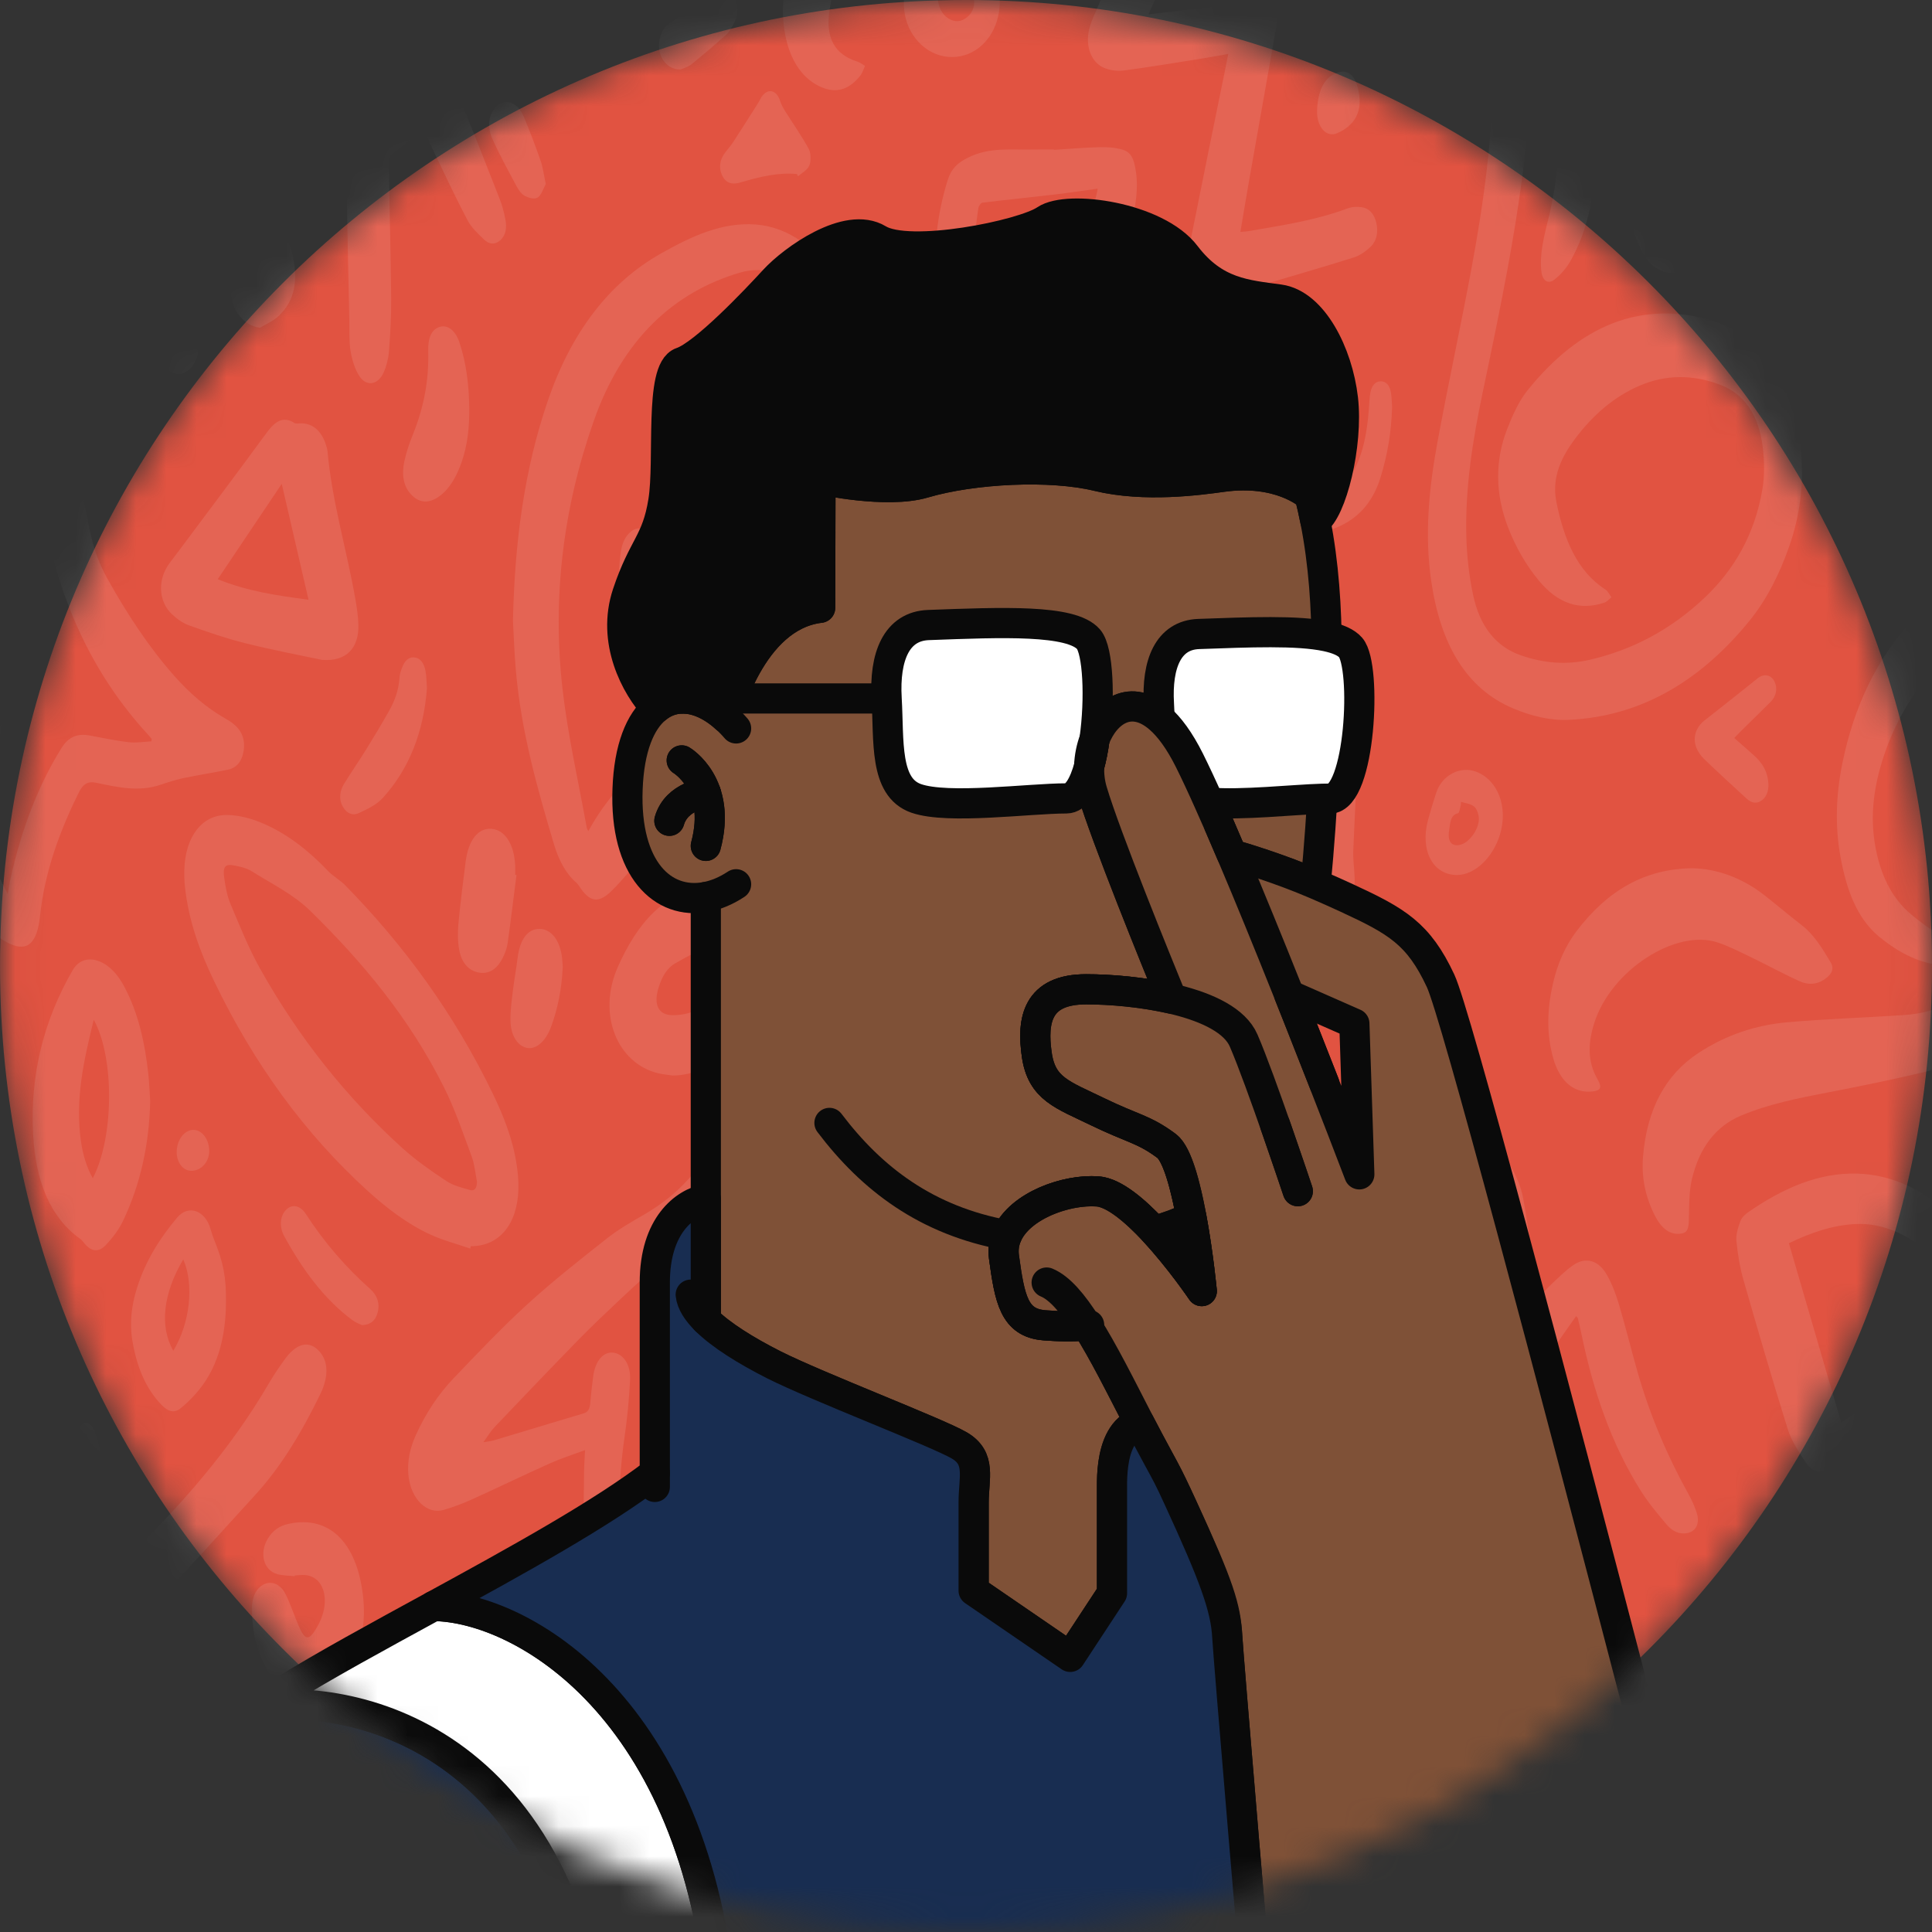 <svg width="64" height="64" viewBox="0 0 64 64" fill="none" xmlns="http://www.w3.org/2000/svg">
<rect x="0" y="0" width="64" height="64" fill="#333333" stroke="none"/>
<mask id="mask0_117_668" style="mask-type:alpha" maskUnits="userSpaceOnUse" x="0" y="0" width="64" height="64">
<path d="M32 64C49.673 64 64 49.673 64 32C64 14.327 49.673 0 32 0C14.327 0 0 14.327 0 32C0 49.673 14.327 64 32 64Z" fill="#FF8787"/>
</mask>
<g mask="url(#mask0_117_668)">
<path d="M32 63.999C49.673 63.999 64 49.673 64 32C64 14.326 49.673 -0 32 -0C14.327 -0 -0 14.326 -0 32C-0 49.673 14.327 63.999 32 63.999Z" fill="#E15341"/>
<g opacity="0.1">
<path d="M62.992 75.316C63.099 70.792 64.017 66.588 66.017 62.842C68.265 58.633 71.354 56.047 75.222 55.016C75.421 54.963 75.629 54.938 75.833 54.943C76.155 54.951 76.384 55.202 76.439 55.558C76.494 55.905 76.347 56.25 76.055 56.425C75.923 56.505 75.783 56.565 75.642 56.618C70.956 58.402 67.837 62.42 65.925 68.114C65.157 70.398 64.793 72.815 64.795 75.316C64.195 75.316 63.594 75.316 62.992 75.316Z" fill="white"/>
<path d="M36.858 75.316C36.328 74.32 36.154 73.182 36.066 72.009C36.054 71.851 36.031 71.695 36.004 71.459C35.737 71.588 35.488 71.668 35.27 71.823C34.905 72.082 34.567 72.408 34.202 72.669C33.922 72.868 33.629 73.065 33.323 73.164C32.853 73.317 32.443 72.952 32.324 72.343C32.213 71.783 32.265 71.225 32.397 70.687C32.53 70.148 32.704 69.625 32.867 69.072C32.741 69.111 32.611 69.152 32.481 69.193C31.939 69.36 31.393 69.429 30.851 69.219C30.305 69.008 29.891 68.596 29.77 67.833C29.682 67.267 29.835 66.774 30.142 66.381C30.429 66.015 30.73 65.662 31.054 65.356C31.64 64.804 32.258 64.306 32.845 63.755C33.443 63.193 34.024 62.6 34.605 62.008C34.718 61.894 34.809 61.736 34.896 61.583C35.034 61.336 35.012 61.179 34.808 61.018C34.458 60.742 34.065 60.7 33.67 60.685C33.601 61.179 33.489 61.277 33.112 61.195C32.758 61.116 32.469 60.807 32.418 60.429C32.356 59.968 32.514 59.609 32.81 59.404C33.055 59.233 33.338 59.091 33.612 59.064C34.313 58.995 34.967 59.232 35.524 59.809C36.188 60.496 36.306 61.49 35.803 62.378C35.576 62.779 35.301 63.151 35.005 63.468C34.501 64.002 33.972 64.501 33.438 64.982C32.648 65.695 31.879 66.436 31.203 67.327C31.139 67.412 31.082 67.507 31.006 67.62C31.251 67.851 31.508 67.871 31.759 67.827C32.165 67.755 32.566 67.64 32.969 67.543C33.185 67.492 33.4 67.414 33.617 67.398C34.056 67.367 34.365 67.762 34.34 68.331C34.329 68.591 34.274 68.856 34.203 69.102C34.043 69.662 33.857 70.209 33.687 70.765C33.62 70.982 33.566 71.206 33.546 71.469C33.66 71.379 33.773 71.283 33.89 71.2C34.346 70.881 34.796 70.539 35.266 70.258C35.493 70.122 35.76 70.08 36.013 70.04C36.64 69.942 37.108 70.296 37.331 71.06C37.436 71.421 37.519 71.807 37.543 72.189C37.611 73.337 37.89 74.376 38.398 75.315C37.884 75.316 37.371 75.316 36.858 75.316Z" fill="white"/>
<path d="M14.683 75.316C14.896 74.631 15.063 73.915 15.329 73.267C16.595 70.189 18.273 67.543 20.396 65.385C21.143 64.626 21.944 63.977 22.879 63.666C23.306 63.524 23.721 63.496 24.129 63.819C24.409 64.042 24.577 64.325 24.627 64.734C24.652 64.95 24.669 65.167 24.686 65.384C24.7 65.586 24.784 65.663 24.936 65.65C25.314 65.618 25.62 65.383 25.885 65.056C25.927 65.004 25.921 64.847 25.9 64.753C25.719 63.945 25.596 63.123 25.681 62.284C25.715 61.938 25.816 61.578 25.958 61.281C26.25 60.672 26.841 60.619 27.181 61.186C27.376 61.512 27.534 61.922 27.599 62.322C27.708 63.006 27.75 63.711 27.783 64.41C27.815 65.108 27.594 65.653 27.113 66.021C26.798 66.261 26.514 66.57 26.199 66.81C25.679 67.207 25.121 67.459 24.504 67.372C23.648 67.252 23.142 66.54 23.114 65.427C23.111 65.317 23.114 65.207 23.114 65.038C22.917 65.13 22.757 65.192 22.607 65.279C21.951 65.657 21.375 66.197 20.836 66.8C18.711 69.178 17.018 71.979 15.873 75.316C15.475 75.316 15.079 75.316 14.683 75.316Z" fill="white"/>
<path d="M28.893 37.723C29.703 36.582 30.529 35.539 31.508 34.703C31.471 34.637 31.452 34.588 31.423 34.55C30.775 33.686 30.505 32.629 30.485 31.449C30.483 31.336 30.493 31.22 30.515 31.112C30.565 30.873 30.681 30.71 30.876 30.67C31.077 30.628 31.249 30.718 31.346 30.945C31.418 31.115 31.465 31.311 31.494 31.504C31.613 32.293 31.776 33.053 32.178 33.698C32.309 33.909 32.404 33.955 32.583 33.774C33.167 33.185 33.77 32.629 34.352 32.038C34.912 31.47 35.603 31.638 35.923 32.462C36.02 32.715 36.091 32.99 36.149 33.262C36.406 34.45 36.651 35.642 36.906 36.832C36.994 37.243 37.095 37.649 37.189 38.059C37.511 39.472 38.212 40.513 39.12 41.35C39.149 41.377 39.182 41.397 39.235 41.436C39.273 41.338 39.309 41.248 39.342 41.157C39.741 40.048 40.099 38.909 40.549 37.835C41.066 36.605 41.651 35.419 42.234 34.238C42.549 33.6 43.246 33.653 43.545 34.343C43.74 34.792 43.884 35.294 43.982 35.794C44.143 36.611 44.254 37.446 44.374 38.275C44.578 39.685 44.932 41.026 45.462 42.288C45.778 43.038 46.093 43.788 46.414 44.534C46.977 45.841 47.699 46.989 48.57 47.962C49.005 48.448 49.495 48.867 49.995 49.236C50.746 49.789 51.528 50.271 52.297 50.782C52.336 50.809 52.376 50.833 52.417 50.853C52.72 50.993 52.753 51.082 52.621 51.469C52.486 51.862 52.238 52.1 51.914 52.079C51.545 52.056 51.158 52.016 50.816 51.854C50.102 51.516 49.397 51.129 48.714 50.694C47.41 49.859 46.405 48.553 45.536 47.078C44.699 45.658 43.983 44.132 43.353 42.54C42.771 41.065 42.519 39.468 42.351 37.844C42.335 37.684 42.315 37.525 42.294 37.366C42.293 37.353 42.275 37.342 42.249 37.312C42.212 37.393 42.171 37.469 42.14 37.549C41.543 39.149 41.018 40.785 40.729 42.533C40.564 43.534 39.875 44.063 39.145 43.68C37.469 42.798 36.094 41.455 35.452 39.171C35.066 37.801 34.776 36.386 34.444 34.99C34.42 34.891 34.4 34.791 34.369 34.651C34.292 34.712 34.233 34.756 34.176 34.806C33.828 35.107 33.493 35.434 33.132 35.704C31.673 36.798 30.497 38.288 29.476 40.003C29.377 40.168 29.28 40.336 29.169 40.486C28.722 41.092 28.054 41.07 27.691 40.378C27.503 40.022 27.382 39.579 27.311 39.153C26.814 36.138 26.883 33.137 27.504 30.162C27.64 29.512 27.791 28.866 27.97 28.234C28.479 26.436 29.321 24.942 30.392 23.617C32.521 20.987 35.088 19.378 37.805 18.082C38.788 17.613 39.774 17.144 40.732 16.602C41.244 16.312 41.718 15.895 42.182 15.486C42.661 15.065 42.958 14.462 43.063 13.713C43.086 13.544 43.121 13.379 43.158 13.215C43.211 12.978 43.315 12.798 43.524 12.803C43.731 12.808 43.848 12.985 43.888 13.224C43.991 13.834 44.009 14.446 43.87 15.054C43.689 15.844 43.329 16.493 42.851 17.009C42.453 17.438 42.032 17.857 41.571 18.153C40.587 18.785 39.586 19.379 38.566 19.905C37.111 20.655 35.729 21.592 34.369 22.586C33.971 22.877 33.607 23.263 33.256 23.647C32.74 24.209 32.247 24.806 31.748 25.394C30.784 26.53 30.103 27.909 29.684 29.502C29.217 31.279 28.866 33.092 28.8 34.973C28.771 35.813 28.832 36.658 28.854 37.501C28.856 37.552 28.872 37.605 28.893 37.723Z" fill="white"/>
<path d="M65.213 32.037C64.808 32.006 64.412 32.012 64.025 31.935C63.381 31.807 62.786 31.476 62.238 31.021C61.497 30.403 61.162 29.443 60.968 28.384C60.777 27.338 60.824 26.29 61.036 25.257C61.419 23.396 62.17 21.834 63.309 20.588C64.209 19.603 65.204 18.803 66.239 18.081C66.321 18.023 66.403 17.962 66.475 17.91C66.293 17.531 66.12 17.172 65.943 16.805C65.609 16.899 65.257 17.024 64.898 17.095C64.228 17.229 63.582 17.114 62.983 16.678C62.058 16.005 61.725 14.86 62.094 13.577C62.436 12.386 63.094 11.513 63.853 10.76C64.124 10.491 64.424 10.526 64.622 10.771C64.807 11.002 64.829 11.358 64.65 11.741C64.468 12.129 64.248 12.489 64.068 12.88C63.874 13.302 63.685 13.732 63.536 14.183C63.414 14.552 63.48 14.78 63.761 14.965C63.997 15.121 64.264 15.256 64.525 15.281C64.916 15.319 65.313 15.25 65.708 15.228C65.835 15.221 65.868 15.122 65.898 14.975C65.985 14.565 66.082 14.158 66.198 13.76C66.246 13.598 66.338 13.444 66.436 13.323C66.615 13.101 66.838 13.053 67.069 13.169C67.294 13.282 67.421 13.513 67.441 13.819C67.452 13.996 67.431 14.177 67.411 14.355C67.358 14.815 67.277 15.269 67.244 15.731C67.209 16.229 67.311 16.681 67.669 16.957C67.743 17.014 67.876 17.043 67.946 16.996C68.541 16.589 69.145 16.197 69.712 15.732C70.304 15.246 70.54 14.461 70.622 13.606C70.284 13.51 69.951 13.451 69.636 13.32C67.879 12.588 67.073 10.67 67.541 8.345C67.925 6.432 68.979 5.477 70.398 5.117C71.558 4.822 72.615 5.229 73.537 6.159C74.89 7.523 75.561 9.364 75.711 11.547C75.769 12.383 75.747 13.214 75.605 14.039C75.26 16.023 74.357 17.418 72.939 18.259C71.631 19.037 70.25 19.213 68.832 19.037C68.635 19.013 68.432 19 68.245 18.927C67.981 18.825 67.769 18.912 67.543 19.086C66.376 19.982 65.219 20.896 64.179 22.037C63.412 22.877 62.791 23.861 62.396 25.066C62.089 26.002 61.94 26.969 62.113 27.982C62.277 28.948 62.654 29.743 63.304 30.286C63.934 30.812 64.597 31.25 65.387 31.483C65.436 31.118 65.483 30.77 65.529 30.421C65.553 30.234 65.558 30.041 65.6 29.861C65.706 29.395 66.023 29.129 66.368 29.198C66.7 29.264 66.94 29.634 66.952 30.102C66.953 30.139 66.956 30.179 66.951 30.215C66.742 31.752 66.396 33.207 65.491 34.329C65.002 34.935 64.425 35.351 63.763 35.509C62.682 35.767 61.596 35.986 60.509 36.197C59.551 36.383 58.596 36.569 57.67 36.958C56.848 37.303 56.294 38.009 56.046 39.065C55.947 39.488 55.956 39.959 55.946 40.409C55.939 40.731 55.886 40.856 55.631 40.872C55.271 40.894 55.016 40.648 54.827 40.284C54.521 39.69 54.368 39.035 54.427 38.315C54.555 36.745 55.172 35.601 56.252 34.889C57.172 34.282 58.163 33.958 59.187 33.866C60.48 33.75 61.779 33.712 63.074 33.625C63.387 33.604 63.704 33.554 64.008 33.456C64.608 33.263 64.99 32.746 65.213 32.037ZM69.822 17.46C70.88 17.496 71.891 17.302 72.788 16.538C73.398 16.019 73.817 15.312 74.037 14.406C74.246 13.549 74.278 12.676 74.206 11.79C74.079 10.221 73.645 8.852 72.692 7.813C71.857 6.904 70.805 6.795 69.871 7.514C69.429 7.855 69.146 8.344 69.06 8.998C68.855 10.572 69.497 11.713 70.651 12.421C70.651 12.311 70.651 12.21 70.651 12.109C70.648 11.825 70.631 11.539 70.647 11.257C70.661 10.973 70.769 10.752 70.995 10.665C71.197 10.586 71.423 10.68 71.549 10.942C71.639 11.132 71.729 11.351 71.745 11.566C71.794 12.224 71.859 12.89 71.825 13.545C71.744 15.084 71.219 16.319 70.187 17.15C70.063 17.249 69.944 17.357 69.822 17.46Z" fill="white"/>
<path d="M41.104 65.473C41.242 65.486 41.35 65.504 41.457 65.505C42.967 65.527 44.478 65.546 45.987 65.57C46.303 65.576 46.619 65.582 46.932 65.619C47.138 65.644 47.24 65.571 47.324 65.31C47.479 64.831 47.662 64.363 47.869 63.917C47.978 63.68 48.143 63.469 48.316 63.302C48.577 63.05 48.877 63.019 49.159 63.261C49.441 63.502 49.494 63.867 49.431 64.267C49.402 64.452 49.344 64.628 49.303 64.811C49.11 65.676 48.903 66.536 48.728 67.408C48.583 68.127 48.768 68.72 49.19 69.222C49.858 70.017 50.645 70.188 51.504 70.017C52.905 69.737 54.01 68.357 54.205 66.63C54.236 66.353 54.243 66.057 54.206 65.782C53.905 63.567 52.878 62.132 51.275 61.376C50.366 60.948 49.418 60.815 48.459 61.036C48.153 61.107 47.847 61.241 47.563 61.407C47.079 61.69 46.766 62.164 46.722 62.887C46.715 62.993 46.663 63.157 46.604 63.18C46.539 63.206 46.425 63.128 46.361 63.054C45.657 62.236 45.57 60.996 46.177 60.043C46.779 59.096 47.57 58.55 48.508 58.371C51.452 57.81 54.888 60.43 55.64 64.64C56.196 67.76 54.812 70.843 52.374 71.831C51.334 72.253 50.284 72.303 49.236 71.861C48.581 71.584 48.023 71.107 47.55 70.461C47.007 69.716 46.773 68.824 46.817 67.805C46.821 67.704 46.825 67.603 46.831 67.463C46.723 67.463 46.638 67.458 46.552 67.464C44.987 67.585 43.421 67.715 41.855 67.825C41.321 67.862 40.785 67.86 40.251 67.854C40.047 67.852 39.839 67.812 39.643 67.745C38.818 67.464 38.528 66.523 38.967 65.582C39.187 65.111 39.406 64.64 39.628 64.169C40.824 61.63 41.896 59.008 42.792 56.267C42.886 55.978 42.993 55.697 43.099 55.416C43.357 54.735 43.784 54.363 44.367 54.407C45.083 54.46 45.798 54.563 46.51 54.673C48.512 54.986 50.508 55.356 52.513 55.619C53.457 55.743 54.416 55.674 55.368 55.691C55.676 55.696 55.986 55.671 56.291 55.708C56.722 55.759 56.969 56.071 56.967 56.502C56.965 56.937 56.718 57.206 56.279 57.273C54.802 57.504 53.32 57.481 51.842 57.343C49.773 57.15 47.707 56.895 45.64 56.673C45.37 56.644 45.097 56.633 44.827 56.65C44.741 56.655 44.612 56.751 44.582 56.847C43.65 59.768 42.457 62.512 41.204 65.215C41.17 65.287 41.145 65.364 41.104 65.473Z" fill="white"/>
<path d="M50.467 -0.555C50.562 0.025 50.67 0.518 50.72 1.019C50.84 2.256 50.693 3.48 50.564 4.702C50.267 7.521 49.692 10.257 49.117 12.995C48.79 14.555 48.533 16.138 48.574 17.765C48.59 18.412 48.665 19.072 48.796 19.697C49.015 20.742 49.551 21.42 50.378 21.708C51.135 21.971 51.893 22.034 52.665 21.855C54.058 21.533 55.341 20.871 56.485 19.783C57.43 18.883 58.117 17.732 58.378 16.231C58.456 15.781 58.449 15.283 58.394 14.823C58.267 13.751 57.785 13.045 56.966 12.739C56.073 12.406 55.185 12.4 54.303 12.781C53.48 13.136 52.771 13.739 52.172 14.541C51.742 15.117 51.391 15.793 51.558 16.631C51.803 17.853 52.246 18.929 53.181 19.528C53.262 19.579 53.316 19.698 53.383 19.786C53.305 19.846 53.233 19.934 53.149 19.962C52.322 20.243 51.595 19.985 50.976 19.234C50.55 18.717 50.202 18.118 49.944 17.439C49.538 16.367 49.512 15.274 49.929 14.205C50.106 13.752 50.315 13.289 50.592 12.942C52.33 10.775 54.374 9.915 56.764 10.631C56.807 10.644 56.849 10.663 56.891 10.679C58.406 11.241 59.299 12.528 59.605 14.528C59.796 15.777 59.669 16.965 59.267 18.11C58.943 19.034 58.515 19.877 57.945 20.575C56.271 22.63 54.279 23.739 51.968 23.846C51.348 23.874 50.742 23.722 50.151 23.478C48.557 22.819 47.72 21.325 47.414 19.271C47.183 17.711 47.337 16.164 47.618 14.643C47.973 12.715 48.39 10.807 48.747 8.88C49.154 6.681 49.464 4.458 49.463 2.186C49.463 1.67 49.38 1.151 49.309 0.64C49.251 0.22 49.031 -0.01 48.704 -0.072C48.515 -0.108 48.325 -0.138 48.141 -0.195C47.783 -0.306 47.532 -0.579 47.467 -1.063C47.402 -1.545 47.549 -1.942 47.865 -2.178C48.108 -2.359 48.384 -2.506 48.66 -2.571C50.439 -2.988 52.193 -2.869 53.904 -2.069C54.71 -1.692 55.404 -1.083 56.018 -0.317C56.884 0.766 57.191 2.143 57.259 3.644C57.26 3.654 57.26 3.663 57.259 3.673C57.237 3.886 57.254 4.176 57.058 4.212C56.952 4.231 56.794 4.045 56.704 3.904C56.532 3.635 56.385 3.337 56.24 3.041C55.253 1.015 53.789 -0.035 52.003 -0.397C51.503 -0.495 50.987 -0.502 50.467 -0.555Z" fill="white"/>
<path d="M24.576 46.031C24.047 46.457 23.497 46.894 22.956 47.345C22.913 47.381 22.885 47.539 22.91 47.602C23.087 48.047 23.248 48.51 23.473 48.911C23.783 49.462 24.15 49.959 24.482 50.49C24.595 50.672 24.699 50.878 24.763 51.094C24.869 51.452 24.807 51.793 24.584 52.055C24.366 52.311 24.117 52.319 23.844 52.194C23.73 52.141 23.582 52.119 23.467 52.163C22.703 52.461 21.94 52.765 21.185 53.102C20.926 53.218 20.693 53.433 20.45 53.607C20.354 53.676 20.267 53.767 20.17 53.831C19.931 53.989 19.689 54.001 19.462 53.795C19.241 53.594 19.174 53.305 19.206 52.97C19.24 52.603 19.297 52.237 19.306 51.869C19.331 50.836 19.333 49.802 19.347 48.768C19.35 48.543 19.367 48.32 19.38 48.037C18.971 48.189 18.588 48.31 18.217 48.476C17.345 48.867 16.48 49.287 15.609 49.681C15.312 49.816 15.007 49.925 14.7 50.017C14.152 50.182 13.621 49.668 13.534 48.907C13.476 48.403 13.589 47.948 13.783 47.521C14.108 46.81 14.519 46.189 15.011 45.673C15.815 44.832 16.617 43.984 17.46 43.214C18.316 42.433 19.214 41.728 20.109 41.021C20.496 40.716 20.916 40.479 21.329 40.239C21.944 39.882 22.51 39.44 22.997 38.832C23.206 38.571 23.416 38.528 23.613 38.682C23.81 38.837 23.904 39.156 23.784 39.485C23.668 39.806 23.526 40.142 23.328 40.375C22.962 40.807 22.552 41.178 22.151 41.557C21.625 42.055 21.087 42.532 20.56 43.028C20.086 43.475 19.612 43.922 19.152 44.393C18.221 45.346 17.299 46.313 16.377 47.281C16.254 47.41 16.157 47.577 16.013 47.775C16.162 47.748 16.274 47.74 16.381 47.707C17.366 47.413 18.349 47.111 19.334 46.819C19.48 46.775 19.536 46.671 19.552 46.487C19.577 46.186 19.611 45.885 19.651 45.586C19.719 45.081 19.988 44.77 20.314 44.808C20.647 44.847 20.897 45.2 20.872 45.71C20.841 46.353 20.778 46.995 20.686 47.628C20.476 49.073 20.481 50.535 20.426 51.993C20.425 52.009 20.437 52.027 20.445 52.047C21.347 51.825 22.249 51.603 23.194 51.371C23.104 51.217 23.052 51.127 23 51.038C22.437 50.084 21.932 49.085 21.669 47.917C21.628 47.736 21.595 47.55 21.576 47.363C21.522 46.795 21.68 46.455 22.063 46.178C22.818 45.631 23.562 45.061 24.313 44.507C24.438 44.414 24.482 44.306 24.467 44.116C24.444 43.834 24.436 43.548 24.445 43.264C24.456 42.922 24.597 42.692 24.806 42.622C25.024 42.55 25.254 42.666 25.372 42.98C25.495 43.31 25.618 43.66 25.66 44.018C25.879 45.857 26.393 47.589 26.772 49.37C27.303 51.872 27.364 54.347 26.664 56.81C26.573 57.129 26.464 57.443 26.342 57.745C25.62 59.535 24.471 60.467 22.919 60.638C21.82 60.759 20.739 60.608 19.653 60.438C18.904 60.322 18.153 60.207 17.4 60.14C16.964 60.101 16.521 60.136 16.084 60.179C15.428 60.244 14.923 60.658 14.564 61.374C14.33 61.841 14.139 62.329 14.083 62.888C14.042 63.307 14.159 63.45 14.481 63.401C14.57 63.387 14.662 63.405 14.753 63.408C14.739 63.534 14.744 63.671 14.707 63.786C14.546 64.3 14.164 64.562 13.706 64.49C13.154 64.404 12.742 63.917 12.615 63.195C12.506 62.579 12.58 61.983 12.771 61.415C13.403 59.541 14.5 58.511 16.086 58.342C17.065 58.238 18.034 58.378 19.005 58.49C19.939 58.599 20.872 58.76 21.808 58.806C22.373 58.833 22.945 58.706 23.51 58.609C23.911 58.54 24.262 58.29 24.553 57.923C25.761 56.407 26.4 54.588 26.246 52.385C26.209 51.834 26.096 51.279 25.951 50.757C25.513 49.184 25.044 47.63 24.576 46.031Z" fill="white"/>
<path d="M-1.725 61.468C-0.712 62.594 0.512 63.332 1.398 64.667C1.506 64.553 1.612 64.456 1.706 64.342C2.253 63.683 2.796 63.018 3.344 62.361C3.457 62.225 3.451 62.116 3.379 61.944C3.056 61.168 2.742 60.385 2.437 59.596C2.357 59.388 2.294 59.156 2.265 58.926C2.211 58.5 2.32 58.133 2.602 57.884C2.883 57.637 3.197 57.62 3.473 57.856C3.687 58.04 3.896 58.281 4.037 58.557C4.414 59.301 4.756 60.076 5.108 60.843C5.245 61.142 5.371 61.452 5.528 61.817C6.16 61.215 6.764 60.641 7.384 60.051C7.315 59.921 7.27 59.826 7.218 59.739C6.84 59.109 6.454 58.487 6.086 57.85C5.928 57.578 5.778 57.29 5.672 56.981C5.491 56.449 5.617 55.884 5.945 55.577C6.274 55.27 6.716 55.307 7.056 55.703C7.23 55.905 7.399 56.127 7.525 56.379C7.998 57.327 8.475 58.272 8.908 59.251C9.247 60.017 9.08 60.869 8.547 61.412C7.85 62.123 7.153 62.834 6.453 63.538C5.612 64.382 5.048 64.362 4.234 63.474C4.207 63.444 4.177 63.419 4.134 63.378C4.04 63.489 3.948 63.596 3.858 63.706C3.228 64.481 2.499 65.08 1.786 65.715C1.193 66.243 0.718 66.014 0.212 65.606C-0.31 65.186 -0.83 64.76 -1.349 64.333C-1.857 63.918 -2.367 63.506 -2.869 63.079C-3.729 62.347 -3.589 61.172 -3.191 60.38C-3.052 60.104 -2.874 59.855 -2.691 59.625C-1.38 57.981 -0.089 56.307 1.262 54.721C2.211 53.607 3.224 52.583 4.245 51.58C5.973 49.879 7.606 48.059 8.921 45.802C9.088 45.515 9.276 45.246 9.467 44.984C9.561 44.856 9.675 44.74 9.796 44.658C10.058 44.482 10.325 44.498 10.559 44.744C10.794 44.989 10.861 45.323 10.783 45.692C10.747 45.864 10.685 46.031 10.611 46.181C10.007 47.423 9.32 48.578 8.447 49.53C7.382 50.692 6.332 51.878 5.243 53.001C3.829 54.459 2.567 56.131 1.249 57.721C0.3 58.865 -0.618 60.053 -1.549 61.223C-1.607 61.295 -1.658 61.373 -1.725 61.468Z" fill="white"/>
<path d="M16.992 20.563C17.049 17.953 17.369 15.55 18.146 13.279C18.913 11.038 20.151 9.379 21.902 8.393C22.902 7.83 23.914 7.352 25.038 7.437C27.241 7.605 28.825 10.325 28.332 13.121C28.19 13.926 27.847 14.582 27.41 15.159C26.465 16.407 25.479 17.596 24.374 18.611C23.65 19.275 22.945 19.971 22.226 20.643C22.083 20.776 22.056 20.892 22.154 21.084C22.478 21.716 22.785 22.364 23.116 22.989C23.345 23.423 23.65 23.743 24.061 23.861C24.124 23.878 24.188 23.911 24.244 23.954C24.352 24.035 24.52 24.105 24.545 24.221C24.615 24.561 24.671 24.933 24.385 25.19C24.349 25.223 24.318 25.265 24.28 25.294C23.005 26.265 21.965 27.615 20.859 28.859C20.654 29.089 20.454 29.328 20.236 29.535C19.814 29.934 19.529 29.88 19.194 29.366C19.166 29.323 19.136 29.28 19.1 29.248C18.736 28.936 18.505 28.482 18.353 27.974C17.794 26.105 17.264 24.223 17.089 22.215C17.036 21.62 17.018 21.021 16.992 20.563ZM22.777 24.309C22.739 24.264 22.721 24.235 22.699 24.215C21.899 23.471 21.334 22.473 20.892 21.357C20.509 20.392 20.42 19.35 20.566 18.282C20.606 17.991 20.716 17.746 20.921 17.593C21.114 17.448 21.335 17.482 21.513 17.675C21.742 17.923 21.767 18.066 21.668 18.427C21.647 18.503 21.665 18.598 21.665 18.642C22.29 18.142 22.891 17.614 23.525 17.164C24.677 16.346 25.707 15.316 26.696 14.211C26.873 14.014 27.031 13.785 27.179 13.551C27.402 13.196 27.52 12.783 27.536 12.32C27.613 10.201 26.154 8.545 24.508 9.032C22.323 9.677 20.622 11.238 19.671 13.94C18.668 16.783 18.279 19.78 18.641 22.878C18.82 24.41 19.166 25.91 19.438 27.425C19.444 27.456 19.466 27.483 19.489 27.531C20.323 26.009 21.477 25.064 22.777 24.309Z" fill="white"/>
<path d="M65.868 -18.054C66.275 -18.054 66.668 -18.054 67.112 -18.054C67.065 -17.58 67.047 -17.116 66.97 -16.671C66.601 -14.558 65.958 -12.589 65.02 -10.794C64.404 -9.616 63.747 -8.473 63.095 -7.329C62.212 -5.78 61.436 -4.153 60.864 -2.372C60.716 -1.911 60.591 -1.428 60.509 -0.939C60.358 -0.029 60.638 0.494 61.335 0.704C61.836 0.854 62.339 0.85 62.842 0.724C64.593 0.283 65.883 -0.986 66.763 -2.971C66.875 -3.227 66.945 -3.535 66.976 -3.829C67.03 -4.352 66.801 -4.727 66.405 -4.847C66.079 -4.946 65.762 -4.889 65.456 -4.73C64.891 -4.437 64.47 -3.925 64.142 -3.271C64.061 -3.108 64.071 -2.963 64.174 -2.836C64.279 -2.705 64.393 -2.587 64.505 -2.466C64.588 -2.377 64.672 -2.293 64.772 -2.189C64.714 -2.12 64.684 -2.059 64.642 -2.04C64.126 -1.808 63.613 -1.74 63.173 -2.259C62.748 -2.762 62.695 -3.417 62.892 -4.069C63.377 -5.671 64.283 -6.646 65.608 -6.903C65.913 -6.963 66.242 -6.946 66.547 -6.875C67.911 -6.556 68.723 -4.89 68.427 -3.067C68.313 -2.368 68.067 -1.745 67.75 -1.167C66.623 0.896 65.047 2.072 63.186 2.667C62.51 2.883 61.825 2.893 61.135 2.73C59.295 2.296 58.77 0.269 59.058 -1.302C59.204 -2.1 59.422 -2.885 59.674 -3.638C60.258 -5.379 61.052 -6.961 61.952 -8.458C62.61 -9.55 63.262 -10.65 63.889 -11.772C64.739 -13.293 65.346 -14.972 65.726 -16.785C65.767 -16.985 65.792 -17.193 65.815 -17.399C65.839 -17.606 65.85 -17.814 65.868 -18.054Z" fill="white"/>
<path d="M40.686 1.787C40.362 1.844 40.068 1.899 39.773 1.946C38.929 2.08 38.086 2.221 37.24 2.334C37.034 2.363 36.812 2.336 36.612 2.263C36.158 2.1 35.941 1.55 36.081 0.966C36.123 0.796 36.189 0.634 36.257 0.477C37.257 -1.83 38.264 -4.133 39.259 -6.446C39.529 -7.074 39.929 -7.411 40.468 -7.482C41.3 -7.592 42.134 -7.666 42.963 -7.797C44.672 -8.065 46.379 -8.363 48.088 -8.644C48.247 -8.67 48.41 -8.683 48.57 -8.675C48.916 -8.656 49.179 -8.362 49.221 -7.967C49.265 -7.552 49.077 -7.165 48.723 -7.058C48.267 -6.921 47.802 -6.83 47.339 -6.736C45.261 -6.316 43.182 -5.899 41.102 -5.491C40.846 -5.441 40.701 -5.283 40.569 -4.993C39.878 -3.472 39.166 -1.968 38.463 -0.457C38.329 -0.168 38.202 0.126 38.045 0.476C38.411 0.433 38.722 0.398 39.033 0.361C39.631 0.291 40.229 0.214 40.828 0.154C40.965 0.141 41.014 0.073 41.044 -0.092C41.124 -0.555 41.215 -1.014 41.307 -1.473C41.335 -1.61 41.37 -1.748 41.42 -1.872C41.563 -2.223 41.837 -2.391 42.118 -2.317C42.409 -2.24 42.624 -1.939 42.629 -1.532C42.632 -1.251 42.603 -0.963 42.555 -0.688C42.165 1.55 41.766 3.786 41.371 6.024C41.277 6.56 41.189 7.097 41.09 7.681C41.193 7.672 41.269 7.671 41.344 7.659C42.455 7.466 43.57 7.304 44.653 6.899C44.796 6.846 44.958 6.844 45.108 6.864C45.346 6.895 45.517 7.071 45.59 7.372C45.666 7.685 45.605 7.977 45.411 8.167C45.245 8.328 45.047 8.465 44.848 8.528C43.845 8.845 42.836 9.133 41.829 9.434C41.415 9.557 41.005 9.712 40.586 9.801C40.37 9.847 40.125 9.837 39.918 9.754C39.562 9.611 39.372 9.235 39.371 8.756C39.37 8.429 39.414 8.094 39.477 7.775C39.849 5.902 40.233 4.032 40.614 2.161C40.636 2.052 40.656 1.944 40.686 1.787Z" fill="white"/>
<path d="M13.126 -12.78C12.341 -11.177 11.19 -10.337 9.823 -9.904C9.687 -9.862 9.556 -9.802 9.42 -9.762C7.971 -9.342 6.887 -8.226 6.013 -6.733C5.548 -5.938 5.302 -5.032 5.386 -4.018C5.404 -3.802 5.475 -3.579 5.564 -3.393C5.659 -3.193 5.626 -3.091 5.49 -2.977C4.956 -2.527 4.222 -2.837 3.949 -3.637C3.784 -4.118 3.788 -4.618 3.875 -5.117C4.098 -6.4 4.547 -7.521 5.317 -8.403C5.525 -8.643 5.736 -8.88 5.94 -9.125C6.659 -9.989 7.497 -10.567 8.441 -10.903C8.942 -11.083 9.443 -11.267 9.94 -11.466C10.622 -11.741 11.226 -12.198 11.757 -12.817C12.022 -13.126 12.229 -13.48 12.326 -13.943C12.363 -14.118 12.492 -14.26 12.58 -14.417C12.628 -14.5 12.7 -14.575 12.722 -14.668C12.842 -15.184 13.259 -15.374 13.566 -14.999C13.729 -14.799 13.854 -14.519 13.941 -14.245C14.168 -13.534 14.228 -12.775 14.23 -12.013C14.236 -9.248 13.704 -6.682 12.501 -4.375C11.689 -2.817 10.887 -1.251 10.044 0.277C9.628 1.031 9.145 1.727 8.667 2.418C7.923 3.496 7.194 4.582 6.662 5.866C6.261 6.836 5.948 7.851 5.801 8.93C5.724 9.491 5.742 10.079 5.76 10.652C5.767 10.882 5.878 11.114 5.962 11.331C6.049 11.553 6.179 11.685 6.392 11.561C6.433 11.537 6.508 11.559 6.547 11.597C6.568 11.616 6.554 11.719 6.539 11.775C6.412 12.223 6.063 12.496 5.713 12.345C5.478 12.245 5.238 12.074 5.061 11.851C4.294 10.884 4.112 9.679 4.319 8.363C4.634 6.364 5.355 4.618 6.372 3.078C6.823 2.394 7.313 1.75 7.804 1.111C8.391 0.348 8.908 -0.482 9.381 -1.367C9.947 -2.429 10.521 -3.487 11.138 -4.497C12.562 -6.826 13.161 -9.489 13.141 -12.422C13.139 -12.54 13.131 -12.66 13.126 -12.78Z" fill="white"/>
<path d="M16.542 -3.64C16.509 -4.844 16.488 -6.048 16.441 -7.25C16.386 -8.66 16.625 -9.115 17.637 -9.634C19.442 -10.56 21.238 -11.517 23.036 -12.468C23.46 -12.691 23.708 -12.571 23.893 -12.028C23.914 -11.966 23.962 -11.902 24.009 -11.877C24.433 -11.655 24.624 -11.209 24.672 -10.663C24.728 -10.013 24.724 -9.354 24.787 -8.705C24.915 -7.407 25.072 -6.114 25.216 -4.819C25.338 -3.72 25.117 -3.137 24.303 -2.793C22.616 -2.082 21.023 -1.102 19.447 -0.069C18.996 0.227 18.532 0.492 18.067 0.75C17.882 0.853 17.68 0.942 17.481 0.966C17.009 1.024 16.604 0.642 16.494 0.023C16.438 -0.296 16.43 -0.635 16.436 -0.965C16.451 -1.857 16.486 -2.748 16.513 -3.639C16.523 -3.639 16.533 -3.64 16.542 -3.64ZM22.831 -10.786C22.767 -10.757 22.711 -10.74 22.661 -10.709C21.178 -9.757 19.695 -8.803 18.211 -7.854C18.1 -7.783 18.066 -7.695 18.088 -7.54C18.122 -7.297 18.159 -7.052 18.161 -6.806C18.181 -5.157 18.192 -3.509 18.206 -1.859C18.207 -1.747 18.206 -1.635 18.206 -1.485C18.296 -1.52 18.365 -1.539 18.431 -1.573C18.974 -1.858 19.527 -2.114 20.055 -2.44C21.082 -3.074 22.136 -3.612 23.215 -4.077C23.984 -4.408 23.909 -4.213 23.707 -5.236C23.349 -7.062 22.897 -8.86 22.831 -10.786Z" fill="white"/>
<path d="M15.579 41.361C15.136 41.208 14.682 41.092 14.251 40.894C13.502 40.549 12.817 40.03 12.168 39.439C10.115 37.569 8.418 35.26 7.092 32.501C6.629 31.538 6.25 30.521 6.127 29.379C6.107 29.192 6.1 29.001 6.106 28.811C6.135 27.734 6.679 26.992 7.514 26.997C7.922 27 8.346 27.117 8.735 27.287C9.518 27.627 10.222 28.174 10.866 28.851C11.04 29.035 11.26 29.146 11.436 29.326C13.356 31.285 15.027 33.542 16.328 36.235C16.683 36.97 16.989 37.738 17.118 38.599C17.156 38.858 17.181 39.126 17.173 39.39C17.143 40.562 16.529 41.289 15.594 41.282C15.59 41.31 15.584 41.336 15.579 41.361ZM15.8 39.144C15.745 38.87 15.722 38.575 15.63 38.324C15.341 37.548 15.073 36.75 14.714 36.031C13.55 33.696 11.981 31.847 10.29 30.184C9.715 29.619 9.005 29.283 8.347 28.867C8.167 28.753 7.956 28.709 7.754 28.67C7.452 28.611 7.373 28.712 7.431 29.106C7.473 29.392 7.528 29.691 7.635 29.943C7.941 30.666 8.234 31.405 8.606 32.07C9.911 34.405 11.502 36.375 13.323 38.026C13.783 38.442 14.284 38.79 14.786 39.123C15.021 39.28 15.298 39.339 15.561 39.419C15.713 39.467 15.799 39.369 15.8 39.144Z" fill="white"/>
<path d="M62.367 51.38C62.608 51.883 62.896 52.281 63.244 52.605C64.528 53.803 65.954 54.146 67.485 53.712C68.708 53.364 69.879 52.806 70.951 51.955C71.348 51.639 71.718 51.256 72.073 50.862C72.628 50.245 72.89 49.42 72.975 48.494C72.981 48.43 72.976 48.364 72.976 48.254C72.893 48.326 72.829 48.382 72.764 48.437C71.859 49.21 70.964 50.004 70.044 50.746C69.669 51.049 69.245 51.259 68.831 51.471C68.554 51.613 68.31 51.491 68.195 51.229C68.078 50.965 68.118 50.624 68.334 50.379C68.537 50.15 68.76 49.944 68.989 49.76C69.326 49.492 69.674 49.245 70.022 49.003C71.049 48.289 71.973 47.391 72.847 46.401C72.897 46.344 72.947 46.288 73.001 46.239C73.491 45.793 74.139 46.129 74.167 46.898C74.238 48.864 73.999 50.753 72.8 52.134C70.907 54.315 68.706 55.629 66.126 55.626C64.821 55.624 63.612 55.128 62.538 54.137C61.982 53.624 61.555 52.979 61.3 52.15C61.126 51.584 61.139 51.02 61.276 50.452C61.339 50.19 61.505 50.069 61.693 49.988C62.041 49.837 62.389 49.691 62.734 49.533C64.565 48.696 66.217 47.452 67.704 45.839C67.85 45.68 67.993 45.517 68.146 45.37C68.364 45.16 68.574 45.142 68.758 45.301C68.939 45.455 69.027 45.768 68.959 46.085C68.919 46.266 68.867 46.451 68.786 46.605C68.659 46.846 68.525 47.094 68.355 47.282C66.8 48.996 65.101 50.391 63.123 51.146C62.883 51.234 62.638 51.295 62.367 51.38Z" fill="white"/>
<path d="M-4.172 28.079C-3.341 27.914 -2.523 27.817 -1.758 27.395C-1.718 27.373 -1.683 27.336 -1.648 27.301C-1.295 26.96 -0.972 27 -0.728 27.477C-0.51 27.902 -0.339 28.368 -0.14 28.81C-0.028 29.059 0.098 29.297 0.255 29.615C0.298 29.38 0.319 29.235 0.351 29.093C0.701 27.517 1.238 26.064 2.036 24.781C2.282 24.386 2.595 24.295 2.96 24.362C3.395 24.441 3.829 24.536 4.266 24.587C4.514 24.616 4.767 24.57 5.017 24.557C5.019 24.53 5.022 24.503 5.024 24.476C4.994 24.439 4.964 24.401 4.932 24.367C3.044 22.329 1.851 19.753 1.376 16.63C1.322 16.273 1.34 15.895 1.344 15.527C1.346 15.39 1.389 15.248 1.433 15.121C1.565 14.743 1.825 14.543 2.096 14.598C2.364 14.653 2.506 14.919 2.575 15.351C2.709 16.184 2.841 17.022 3.034 17.833C3.146 18.306 3.335 18.768 3.559 19.17C4.207 20.334 4.924 21.426 5.761 22.376C6.272 22.956 6.83 23.438 7.452 23.795C7.573 23.863 7.693 23.939 7.799 24.037C8.02 24.241 8.129 24.525 8.071 24.877C8.014 25.23 7.828 25.439 7.557 25.495C7.066 25.598 6.57 25.672 6.079 25.775C5.819 25.831 5.562 25.914 5.307 26C4.596 26.24 3.89 26.078 3.19 25.931C2.917 25.873 2.754 25.962 2.61 26.255C1.984 27.521 1.486 28.852 1.323 30.361C1.319 30.408 1.314 30.455 1.306 30.502C1.182 31.338 0.832 31.539 0.222 31.212C-0.288 30.939 -0.646 30.483 -0.922 29.898C-1.102 29.518 -1.263 29.123 -1.426 28.731C-1.482 28.598 -1.527 28.543 -1.662 28.594C-2.514 28.912 -3.365 29.232 -4.225 29.508C-4.869 29.716 -5.266 29.367 -5.376 28.516C-5.469 27.796 -5.514 27.066 -5.598 26.344C-5.636 26.018 -5.705 25.696 -5.783 25.381C-5.959 24.675 -5.643 24.119 -5.074 24.113C-4.608 24.108 -4.142 24.047 -3.677 24.027C-3.518 24.019 -3.345 24.012 -3.204 24.085C-3.102 24.138 -2.995 24.316 -2.978 24.455C-2.963 24.577 -3.046 24.79 -3.131 24.848C-3.453 25.064 -3.79 25.243 -4.129 25.413C-4.284 25.491 -4.334 25.585 -4.316 25.809C-4.263 26.45 -4.233 27.094 -4.194 27.737C-4.188 27.838 -4.181 27.939 -4.172 28.079Z" fill="white"/>
<path d="M-5.018 -2.02C-5.157 -2.36 -5.275 -2.664 -5.404 -2.959C-5.625 -3.463 -5.867 -3.951 -6.072 -4.464C-6.324 -5.095 -6.435 -5.765 -6.281 -6.474C-6.059 -7.505 -5.37 -8.252 -4.466 -8.32C-3.974 -8.356 -3.476 -8.246 -2.98 -8.194C-2.776 -8.174 -2.573 -8.115 -2.369 -8.109C-2.059 -8.099 -1.989 -8.194 -2.014 -8.6C-2.049 -9.158 -2.121 -9.712 -2.143 -10.27C-2.158 -10.645 -2.148 -11.035 -2.084 -11.397C-1.864 -12.633 -1.129 -13.345 -0.152 -13.245C0.371 -13.192 0.889 -13.041 1.411 -12.934C1.842 -12.845 1.998 -12.967 1.998 -13.537C1.998 -14.043 1.913 -14.549 1.86 -15.054C1.851 -15.138 1.817 -15.216 1.802 -15.298C1.746 -15.603 1.814 -15.875 1.992 -16.033C2.189 -16.206 2.408 -16.215 2.589 -16.037C2.741 -15.888 2.888 -15.686 2.97 -15.467C3.308 -14.554 3.393 -13.594 3.17 -12.615C2.95 -11.655 2.382 -11.135 1.612 -11.222C1.096 -11.28 0.586 -11.439 0.071 -11.533C-0.593 -11.653 -0.784 -11.436 -0.785 -10.557C-0.786 -10.15 -0.751 -9.743 -0.734 -9.335C-0.722 -9.032 -0.704 -8.728 -0.704 -8.425C-0.709 -7.245 -1.234 -6.472 -2.144 -6.401C-2.577 -6.368 -3.016 -6.485 -3.453 -6.531C-3.773 -6.565 -4.098 -6.657 -4.411 -6.612C-4.975 -6.532 -5.22 -6.003 -5.048 -5.302C-4.956 -4.933 -4.822 -4.582 -4.696 -4.23C-4.471 -3.603 -4.227 -2.985 -4.008 -2.353C-3.729 -1.548 -3.839 -0.912 -4.358 -0.341C-4.587 -0.09 -4.837 0.131 -5.089 0.342C-6.013 1.118 -6.9 1.956 -7.722 2.907C-7.929 3.147 -8.129 3.4 -8.317 3.664C-8.618 4.087 -8.856 4.56 -8.952 5.137C-8.967 5.231 -9.036 5.349 -9.1 5.378C-9.145 5.398 -9.242 5.302 -9.288 5.228C-9.787 4.42 -9.937 3.52 -9.681 2.53C-9.462 1.683 -9.071 0.979 -8.562 0.382C-7.605 -0.739 -6.523 -1.564 -5.252 -1.931C-5.19 -1.95 -5.129 -1.978 -5.018 -2.02Z" fill="white"/>
<path d="M32.305 56.514C32.385 56.426 32.453 56.356 32.516 56.281C34.599 53.817 36.683 51.354 38.763 48.885C39.016 48.584 39.234 48.232 39.493 47.942C39.659 47.757 39.861 47.586 40.068 47.512C40.34 47.415 40.589 47.573 40.761 47.871C40.933 48.17 40.965 48.509 40.836 48.838C40.766 49.017 40.656 49.187 40.536 49.317C39.677 50.25 38.803 51.158 37.951 52.101C36.237 54.001 34.533 55.918 32.827 57.832C32.712 57.962 32.607 58.11 32.514 58.268C32.219 58.767 31.624 58.941 31.349 58.335C31.331 58.296 31.299 58.262 31.268 58.242C30.756 57.913 30.465 57.327 30.256 56.683C29.276 53.673 28.895 50.565 29.472 47.34C29.596 46.648 29.834 45.981 30.07 45.333C30.257 44.819 30.537 44.659 30.816 44.773C31.111 44.892 31.236 45.234 31.189 45.806C31.176 45.966 31.157 46.126 31.132 46.284C30.703 49.02 30.856 51.699 31.601 54.318C31.788 54.974 32.001 55.62 32.204 56.27C32.227 56.347 32.264 56.417 32.305 56.514Z" fill="white"/>
<path d="M65.589 42.811C65.567 43.727 65.368 44.578 64.971 45.329C64.117 46.943 62.997 48.092 61.488 48.519C61.402 48.543 61.314 48.57 61.228 48.571C60.968 48.574 60.719 48.574 60.462 48.704C60.212 48.829 59.958 48.667 59.791 48.408C59.578 48.075 59.343 47.731 59.221 47.34C58.709 45.705 58.228 44.055 57.755 42.401C57.636 41.987 57.562 41.544 57.521 41.107C57.5 40.896 57.577 40.651 57.654 40.449C57.705 40.317 57.826 40.213 57.934 40.139C59.056 39.368 60.237 38.84 61.523 38.877C62.619 38.909 63.625 39.366 64.528 40.169C65.239 40.801 65.576 41.701 65.589 42.811ZM60.992 47.127C61.312 46.903 61.643 46.681 61.968 46.445C62.565 46.01 63.119 45.501 63.602 44.867C63.993 44.352 64.26 43.755 64.335 43.03C64.41 42.303 64.239 41.718 63.729 41.342C63.035 40.83 62.295 40.514 61.489 40.547C60.721 40.58 59.984 40.833 59.267 41.181C59.255 41.186 59.249 41.209 59.261 41.188C59.838 43.169 60.41 45.127 60.992 47.127Z" fill="white"/>
<path d="M34.922 4.963C35.427 4.931 35.932 4.887 36.437 4.875C36.684 4.869 36.938 4.887 37.177 4.955C37.48 5.042 37.565 5.276 37.625 5.66C37.719 6.265 37.61 6.829 37.491 7.396C37.202 8.769 36.932 10.15 36.601 11.506C36.402 12.324 36.121 13.112 35.839 13.89C35.766 14.093 35.567 14.273 35.395 14.356C34.204 14.938 32.894 14.498 32.054 13.256C31.438 12.345 31.146 11.257 31.03 10.075C30.891 8.667 30.976 7.292 31.393 5.966C31.515 5.577 31.727 5.395 32.048 5.231C32.773 4.859 33.505 4.971 34.239 4.953C34.466 4.947 34.693 4.952 34.921 4.952C34.922 4.954 34.922 4.958 34.922 4.963ZM36.361 6.25C35.88 6.315 35.416 6.387 34.951 6.442C34.149 6.536 33.346 6.616 32.545 6.714C32.493 6.721 32.419 6.827 32.408 6.9C32.281 7.769 32.2 8.647 32.297 9.529C32.419 10.637 32.709 11.643 33.406 12.38C33.735 12.728 34.119 12.859 34.534 12.826C34.603 12.821 34.706 12.718 34.729 12.632C35.267 10.567 35.796 8.497 36.327 6.428C36.34 6.378 36.347 6.325 36.361 6.25Z" fill="white"/>
<path d="M-5.866 8.439C-5.869 7.749 -5.7 7.336 -5.344 7.078C-5.154 6.94 -4.945 6.835 -4.736 6.756C-3.658 6.344 -2.616 5.82 -1.619 5.142C-1.341 4.953 -1.052 4.785 -0.759 4.639C-0.606 4.562 -0.432 4.519 -0.268 4.523C0.041 4.531 0.283 4.796 0.364 5.159C0.444 5.509 0.352 5.888 0.116 6.124C0.018 6.221 -0.093 6.3 -0.204 6.368C-1.406 7.116 -2.607 7.866 -3.813 8.602C-3.994 8.711 -4.03 8.825 -3.999 9.077C-3.69 11.558 -3.397 14.041 -3.093 16.523C-3.04 16.953 -2.938 17.373 -2.892 17.804C-2.858 18.117 -2.829 18.454 -2.882 18.755C-2.989 19.361 -3.469 19.561 -3.869 19.206C-4.126 18.977 -4.262 18.641 -4.322 18.262C-4.43 17.593 -4.505 16.917 -4.613 16.249C-4.93 14.29 -5.261 12.336 -5.58 10.379C-5.692 9.683 -5.786 8.982 -5.866 8.439Z" fill="white"/>
<path d="M10.662 21.859C9.982 21.714 9.053 21.539 8.133 21.31C7.502 21.153 6.878 20.937 6.257 20.715C6.057 20.644 5.862 20.503 5.693 20.344C5.275 19.95 5.219 19.292 5.54 18.768C5.617 18.643 5.71 18.533 5.796 18.418C6.804 17.067 7.816 15.724 8.814 14.361C9.087 13.986 9.357 13.757 9.756 14.012C9.803 14.042 9.87 14.028 9.927 14.025C10.338 14.001 10.654 14.261 10.803 14.754C10.822 14.816 10.843 14.88 10.849 14.943C10.999 16.613 11.477 18.178 11.765 19.804C11.817 20.098 11.865 20.4 11.872 20.701C11.892 21.45 11.491 21.925 10.662 21.859ZM9.333 16.029C8.623 17.086 7.927 18.123 7.213 19.187C8.193 19.586 9.183 19.73 10.22 19.866C9.918 18.558 9.629 17.31 9.333 16.029Z" fill="white"/>
<path d="M50.955 43.012C51.109 42.843 51.223 42.699 51.352 42.58C51.6 42.347 51.844 42.097 52.113 41.911C52.527 41.625 52.95 41.742 53.229 42.23C53.396 42.522 53.526 42.863 53.628 43.204C53.847 43.938 54.03 44.69 54.24 45.428C54.654 46.879 55.227 48.219 55.923 49.475C56.033 49.673 56.135 49.887 56.206 50.113C56.317 50.468 56.185 50.728 55.89 50.786C55.633 50.836 55.399 50.725 55.218 50.512C54.91 50.149 54.6 49.78 54.339 49.362C53.381 47.834 52.775 46.076 52.386 44.184C52.35 44.011 52.308 43.838 52.267 43.667C52.264 43.652 52.248 43.643 52.211 43.6C52.035 43.85 51.856 44.096 51.683 44.35C51.553 44.542 51.439 44.754 51.301 44.938C50.876 45.504 50.275 45.538 49.863 44.956C49.631 44.629 49.45 44.217 49.317 43.804C48.947 42.658 48.783 41.441 48.651 40.217C48.623 39.963 48.594 39.708 48.588 39.453C48.575 38.952 48.766 38.552 49.085 38.376C49.419 38.193 49.826 38.28 50.063 38.677C50.237 38.97 50.385 39.323 50.453 39.678C50.603 40.469 50.694 41.277 50.812 42.078C50.853 42.374 50.9 42.666 50.955 43.012Z" fill="white"/>
<path d="M25.935 0.252C25.958 -0.39 26.153 -1.121 26.453 -1.804C27.004 -3.056 27.762 -4.011 28.783 -4.641C30.357 -5.613 31.998 -6.271 33.718 -6.631C34.082 -6.707 34.437 -6.886 34.786 -7.055C35.215 -7.263 35.502 -7.666 35.641 -8.238C35.68 -8.401 35.724 -8.563 35.778 -8.718C35.851 -8.929 35.964 -9.088 36.162 -9.073C36.367 -9.058 36.505 -8.888 36.527 -8.653C36.559 -8.331 36.58 -7.984 36.52 -7.674C36.337 -6.73 35.863 -6.06 35.215 -5.594C34.525 -5.1 33.765 -4.891 33.004 -4.681C32.302 -4.487 31.59 -4.331 30.909 -4.052C30.348 -3.822 29.806 -3.483 29.29 -3.113C28.236 -2.358 27.685 -1.125 27.474 0.375C27.353 1.231 27.627 1.801 28.406 2.042C28.492 2.069 28.571 2.134 28.653 2.182C28.606 2.285 28.573 2.408 28.51 2.49C28.166 2.936 27.759 3.093 27.284 2.917C26.44 2.606 25.922 1.642 25.935 0.252Z" fill="white"/>
<path d="M56.058 28.761C56.84 28.777 57.684 29.055 58.455 29.66C58.869 29.985 59.273 30.331 59.688 30.65C60.09 30.959 60.37 31.421 60.648 31.887C60.758 32.072 60.689 32.226 60.56 32.345C60.274 32.607 59.951 32.651 59.635 32.513C59.095 32.274 58.57 31.981 58.035 31.724C57.659 31.543 57.283 31.348 56.895 31.219C55.513 30.763 53.371 32.135 52.814 33.884C52.602 34.55 52.58 35.163 52.924 35.761C53.072 36.017 53.03 36.118 52.781 36.153C52.169 36.237 51.685 35.852 51.46 35.081C51.22 34.257 51.252 33.424 51.44 32.594C51.591 31.927 51.852 31.334 52.229 30.84C53.249 29.501 54.48 28.781 56.058 28.761Z" fill="white"/>
<path d="M39.129 30.214C39.164 28.68 39.192 27.145 39.238 25.61C39.27 24.562 39.547 24.163 40.345 23.995C41.364 23.781 42.386 23.587 43.406 23.381C43.535 23.355 43.664 23.312 43.791 23.268C44.456 23.04 45.141 23.611 45.034 24.677C44.919 25.83 44.885 26.998 44.83 28.161C44.816 28.451 44.86 28.747 44.873 29.039C44.898 29.593 44.736 29.954 44.321 30.082C43.846 30.228 43.355 30.285 42.873 30.402C42.024 30.608 41.177 30.829 40.329 31.045C40.171 31.084 40.015 31.14 39.855 31.159C39.374 31.217 39.07 30.837 39.129 30.214ZM43.637 24.509C43.259 24.629 42.887 24.749 42.515 24.865C41.881 25.063 41.248 25.264 40.613 25.449C40.45 25.497 40.391 25.581 40.387 25.806C40.363 27.019 40.324 28.231 40.291 29.444C40.29 29.515 40.291 29.586 40.291 29.643C41.446 29.428 42.58 29.217 43.698 29.008C43.678 28.243 43.649 27.497 43.64 26.75C43.629 26.005 43.637 25.26 43.637 24.509Z" fill="white"/>
<path d="M4.975 36.477C4.943 37.925 4.648 39.242 4.075 40.444C3.933 40.744 3.727 41.006 3.516 41.233C3.259 41.511 3.013 41.463 2.774 41.163C2.742 41.124 2.712 41.08 2.675 41.053C1.623 40.31 1.183 39.072 1.099 37.614C0.982 35.584 1.468 33.763 2.406 32.141C2.604 31.797 2.943 31.701 3.304 31.851C3.655 31.997 3.913 32.301 4.117 32.683C4.586 33.561 4.804 34.56 4.916 35.603C4.947 35.904 4.958 36.207 4.975 36.477ZM3.106 33.781C2.772 35.136 2.479 36.441 2.686 37.834C2.75 38.262 2.869 38.664 3.073 39.03C3.775 37.69 3.8 35.042 3.106 33.781Z" fill="white"/>
<path d="M13.594 3.34C13.427 3.011 13.276 2.723 13.132 2.428C13.023 2.204 12.907 1.981 12.822 1.742C12.65 1.252 12.77 0.737 13.094 0.498C13.42 0.258 13.825 0.385 14.055 0.84C14.431 1.585 14.817 2.327 15.151 3.105C15.642 4.249 16.093 5.422 16.552 6.588C16.638 6.805 16.699 7.043 16.744 7.281C16.794 7.544 16.759 7.797 16.568 7.963C16.386 8.121 16.193 8.091 16.032 7.933C15.834 7.741 15.619 7.546 15.483 7.289C15.095 6.554 14.741 5.79 14.377 5.035C14.265 4.803 14.166 4.56 14.055 4.308C13.678 4.585 13.317 4.837 12.97 5.119C12.909 5.169 12.878 5.341 12.88 5.454C12.903 6.934 12.944 8.413 12.959 9.892C12.964 10.478 12.929 11.068 12.884 11.652C12.865 11.889 12.8 12.137 12.707 12.344C12.525 12.748 12.145 12.819 11.909 12.466C11.76 12.244 11.664 11.931 11.614 11.637C11.559 11.309 11.579 10.958 11.572 10.618C11.542 9.215 11.51 7.812 11.487 6.408C11.479 5.916 11.48 5.422 11.502 4.931C11.524 4.436 11.756 4.157 12.116 4.009C12.603 3.806 13.082 3.573 13.594 3.34Z" fill="white"/>
<path d="M-0.565 12.994C-0.462 16.422 -0.409 19.855 0.044 23.25C0.088 23.578 0.073 23.935 0.026 24.264C-0.029 24.654 -0.233 24.925 -0.552 24.985C-0.882 25.049 -1.136 24.854 -1.276 24.486C-1.388 24.194 -1.462 23.868 -1.511 23.546C-1.883 21.122 -2.035 18.664 -2.179 16.204C-2.257 14.883 -2.41 13.569 -2.546 12.253C-2.612 11.611 -2.416 11.06 -2.001 10.85C-1.58 10.635 -1.112 10.859 -0.847 11.412C-0.615 11.893 -0.559 12.436 -0.565 12.994Z" fill="white"/>
<path d="M22.276 35.628C22.116 35.603 21.955 35.591 21.797 35.552C20.442 35.22 19.78 33.595 20.46 32.046C21.095 30.602 22.01 29.528 23.39 29.401C23.608 29.381 23.832 29.395 24.046 29.445C25.342 29.742 25.972 31.207 25.496 32.793C25.018 34.385 23.595 35.635 22.276 35.628ZM23.675 31.411C23.189 31.419 22.798 31.674 22.392 31.898C22.09 32.065 21.934 32.348 21.82 32.705C21.638 33.275 21.806 33.627 22.283 33.629C23.015 33.631 23.621 33.259 24.076 32.511C24.216 32.28 24.351 32.005 24.226 31.703C24.107 31.413 23.864 31.423 23.675 31.411Z" fill="white"/>
<path d="M-2.049 54.237C-2.133 54.552 -2.214 54.846 -2.291 55.14C-2.392 55.528 -2.552 55.858 -2.807 56.108C-3.207 56.499 -3.646 56.555 -4.096 56.315C-4.356 56.176 -4.539 56.255 -4.686 56.522C-4.855 56.829 -5.019 57.144 -5.159 57.474C-5.298 57.799 -5.434 57.939 -5.626 57.869C-5.824 57.797 -5.956 57.536 -5.895 57.205C-5.725 56.273 -5.329 55.55 -4.642 55.136C-4.387 54.983 -4.128 55.045 -3.872 55.167C-3.437 55.373 -3.362 55.318 -3.257 54.727C-3.17 54.238 -3.108 53.739 -2.999 53.259C-2.895 52.8 -2.653 52.482 -2.262 52.446C-2.113 52.433 -1.954 52.474 -1.811 52.533C-1.643 52.603 -1.567 52.539 -1.483 52.349C-1.353 52.055 -1.203 51.769 -1.037 51.506C-0.761 51.066 -0.403 50.896 0.021 51.1C0.215 51.193 0.303 51.115 0.36 50.882C0.411 50.674 0.473 50.47 0.541 50.271C0.777 49.579 1.249 49.252 1.823 49.376C2.114 49.439 2.186 49.386 2.196 49.002C2.211 48.438 2.318 47.916 2.534 47.429C2.697 47.063 2.983 47.032 3.13 47.407C3.537 48.438 3.552 49.631 2.769 50.48C2.479 50.795 2.142 50.896 1.78 50.778C1.546 50.702 1.467 50.813 1.392 51.086C1.286 51.477 1.149 51.86 0.984 52.215C0.747 52.726 0.44 52.873 -0.011 52.733C-0.152 52.689 -0.21 52.748 -0.263 52.9C-0.34 53.124 -0.418 53.352 -0.518 53.561C-0.851 54.26 -1.292 54.481 -1.907 54.279C-1.941 54.266 -1.976 54.258 -2.049 54.237Z" fill="white"/>
<path d="M9.764 52.215C9.575 52.194 9.383 52.196 9.197 52.149C8.735 52.031 8.579 51.459 8.868 50.975C9.038 50.688 9.274 50.542 9.542 50.483C11.026 50.154 11.884 51.264 12.039 53.004C12.155 54.298 11.685 55.337 10.782 55.943C10.175 56.35 9.548 56.243 9.063 55.619C8.558 54.968 8.342 54.156 8.347 53.246C8.35 52.858 8.526 52.567 8.778 52.467C9.028 52.369 9.302 52.486 9.465 52.817C9.617 53.128 9.732 53.47 9.867 53.796C10.102 54.361 10.227 54.387 10.521 53.868C10.644 53.65 10.746 53.362 10.758 53.099C10.787 52.525 10.475 52.165 10.028 52.173C9.94 52.174 9.852 52.184 9.764 52.191C9.765 52.197 9.765 52.205 9.764 52.215Z" fill="white"/>
<path d="M7.487 43.11C7.482 44.337 7.192 45.404 6.446 46.212C6.295 46.376 6.136 46.533 5.967 46.664C5.737 46.842 5.525 46.722 5.34 46.528C4.814 45.98 4.524 45.249 4.384 44.408C4.286 43.812 4.359 43.239 4.533 42.68C4.822 41.752 5.306 41.006 5.864 40.338C6.243 39.885 6.808 40.098 6.979 40.727C7.016 40.861 7.061 40.991 7.112 41.116C7.399 41.821 7.493 42.318 7.487 43.11ZM6.071 41.719C5.406 42.84 5.277 43.939 5.741 44.745C6.293 43.836 6.437 42.556 6.071 41.719Z" fill="white"/>
<path d="M-0.042 0.573C-0.373 0.993 -0.698 1.388 -1.007 1.803C-1.176 2.03 -1.348 2.201 -1.602 2.094C-1.859 1.987 -1.941 1.71 -1.943 1.402C-1.951 0.161 -1.961 -1.081 -1.945 -2.322C-1.938 -2.903 -1.395 -3.534 -0.895 -3.612C0.39 -3.812 1.73 -2.494 1.9 -0.849C1.927 -0.591 1.918 -0.317 1.883 -0.06C1.696 1.293 0.773 1.329 0.185 0.805C0.119 0.749 0.06 0.68 -0.042 0.573ZM-1.01 0.276C-0.981 0.292 -0.951 0.309 -0.922 0.326C-0.749 0.074 -0.573 -0.172 -0.405 -0.429C-0.048 -0.977 0.316 -0.927 0.562 -0.29C0.634 -0.104 0.726 0.04 0.9 0.048C1.1 -0.549 0.889 -1.402 0.39 -1.786C0.02 -2.071 -0.4 -2.249 -0.803 -2.478C-1.163 -1.541 -0.91 -0.615 -1.01 0.276Z" fill="white"/>
<path d="M35.845 45.288C34.554 44.954 33.494 44.322 32.821 42.895C32.395 41.994 32.146 41.003 32.042 39.955C31.988 39.405 32.158 38.995 32.487 38.839C32.814 38.685 33.176 38.85 33.401 39.287C33.51 39.498 33.594 39.733 33.673 39.968C33.788 40.317 33.892 40.672 33.993 41.029C34.303 42.12 34.84 42.961 35.605 43.576C35.977 43.875 36.324 44.23 36.673 44.574C36.831 44.729 36.712 44.899 36.611 44.955C36.347 45.098 36.068 45.194 35.845 45.288Z" fill="white"/>
<path d="M42.704 50.467C42.643 50.646 42.611 50.856 42.518 50.999C41.581 52.43 40.578 53.769 39.302 54.708C39.132 54.833 38.962 54.903 38.787 54.748C38.602 54.584 38.536 54.327 38.6 54.07C38.695 53.696 38.792 53.303 38.966 52.99C39.19 52.586 39.473 52.228 39.76 51.894C40.316 51.247 40.888 50.624 41.465 50.01C41.607 49.859 41.787 49.73 41.964 49.682C42.341 49.579 42.67 49.962 42.704 50.467Z" fill="white"/>
<path d="M52.848 5.007C52.851 6.328 52.633 7.571 52.02 8.652C51.882 8.894 51.691 9.108 51.49 9.264C51.286 9.423 51.099 9.306 51.061 9.002C51.027 8.732 51.047 8.439 51.09 8.167C51.149 7.788 51.252 7.42 51.339 7.049C51.66 5.66 51.729 4.258 51.494 2.835C51.475 2.724 51.463 2.61 51.461 2.498C51.456 2.268 51.498 2.058 51.669 1.943C51.852 1.819 52.047 1.854 52.177 2.037C52.332 2.255 52.476 2.509 52.564 2.78C52.793 3.487 52.85 4.243 52.848 5.007Z" fill="white"/>
<path d="M15.545 13.52C15.55 14.133 15.493 14.732 15.296 15.297C15.137 15.755 14.921 16.16 14.58 16.42C14.274 16.654 13.951 16.704 13.651 16.414C13.356 16.13 13.301 15.717 13.393 15.288C13.46 14.971 13.568 14.664 13.686 14.372C14.032 13.513 14.212 12.61 14.185 11.637C14.172 11.177 14.3 10.919 14.553 10.832C14.81 10.744 15.076 10.923 15.215 11.331C15.45 12.026 15.536 12.764 15.545 13.52Z" fill="white"/>
<path d="M31.564 -1.861C32.25 -1.864 32.841 -1.33 33.048 -0.521C33.238 0.227 33.046 1.001 32.551 1.476C31.98 2.023 31.118 2.029 30.528 1.491C29.941 0.957 29.778 0.077 30.114 -0.744C30.412 -1.47 30.916 -1.857 31.564 -1.861ZM31.587 -0.649C31.273 -0.593 31.035 -0.366 31.057 -0.091C31.082 0.217 31.191 0.469 31.415 0.61C31.627 0.743 31.84 0.732 32.041 0.566C32.331 0.326 32.356 -0.116 32.076 -0.372C31.933 -0.502 31.752 -0.559 31.587 -0.649Z" fill="white"/>
<path d="M56.773 7.064C56.767 7.628 56.624 8.123 56.316 8.529C55.765 9.256 54.87 9.204 54.416 8.373C54.052 7.709 53.903 6.952 54.104 6.139C54.42 4.851 55.572 4.511 56.294 5.49C56.6 5.904 56.773 6.473 56.773 7.064ZM55.709 6.883C55.685 6.771 55.667 6.598 55.61 6.451C55.486 6.13 55.264 6.099 55.12 6.401C55.033 6.584 54.995 6.818 54.969 7.035C54.939 7.295 55.147 7.623 55.332 7.657C55.488 7.685 55.625 7.503 55.677 7.193C55.692 7.11 55.695 7.025 55.709 6.883Z" fill="white"/>
<path d="M29.073 19.412C29.148 19.373 29.232 19.342 29.305 19.29C29.793 18.943 30.278 18.59 30.766 18.241C30.977 18.089 31.184 17.922 31.406 17.801C31.549 17.723 31.718 17.677 31.872 17.687C32.168 17.707 32.31 18.104 32.135 18.416C32.052 18.566 31.935 18.698 31.811 18.792C30.915 19.474 30.013 20.147 29.111 20.818C29.01 20.893 28.902 20.957 28.791 21.005C28.384 21.182 27.961 20.909 27.939 20.359C27.908 19.578 27.945 18.788 27.999 18.008C28.027 17.617 28.317 17.393 28.589 17.434C28.866 17.477 29.062 17.761 29.071 18.166C29.081 18.571 29.073 18.976 29.073 19.412Z" fill="white"/>
<path d="M60.624 61.363C59.485 61.35 59.204 60.194 59.488 59.188C59.544 58.989 59.648 58.803 59.756 58.64C60.112 58.108 60.556 57.808 61.102 58.026C61.666 58.253 61.998 58.794 62.099 59.546C62.16 60.006 62.035 60.407 61.783 60.736C61.449 61.172 61.031 61.342 60.624 61.363Z" fill="white"/>
<path d="M17.109 28.986C17.012 29.742 16.922 30.499 16.815 31.252C16.79 31.423 16.724 31.594 16.648 31.742C16.464 32.103 16.196 32.279 15.858 32.217C15.52 32.154 15.289 31.888 15.212 31.469C15.161 31.191 15.159 30.885 15.185 30.599C15.249 29.913 15.338 29.23 15.424 28.549C15.515 27.825 15.842 27.417 16.287 27.456C16.729 27.494 17.032 27.964 17.066 28.666C17.07 28.77 17.066 28.874 17.066 28.979C17.081 28.981 17.095 28.983 17.109 28.986Z" fill="white"/>
<path d="M14.144 22.794C14.037 24.228 13.559 25.465 12.689 26.424C12.47 26.666 12.17 26.801 11.891 26.933C11.688 27.031 11.476 26.952 11.346 26.703C11.213 26.448 11.264 26.185 11.4 25.962C11.631 25.583 11.883 25.224 12.117 24.846C12.379 24.425 12.635 23.998 12.881 23.562C13.069 23.23 13.209 22.867 13.234 22.443C13.241 22.333 13.278 22.223 13.317 22.121C13.4 21.902 13.527 21.753 13.732 21.779C13.947 21.806 14.054 21.994 14.098 22.24C14.127 22.404 14.127 22.578 14.144 22.794Z" fill="white"/>
<path d="M48.272 28.986C47.466 28.993 47.03 28.168 47.307 27.155C47.389 26.854 47.479 26.557 47.575 26.263C47.766 25.677 48.373 25.361 48.903 25.565C49.628 25.845 49.966 26.748 49.685 27.657C49.449 28.419 48.851 28.981 48.272 28.986ZM48.397 26.562C48.395 26.594 48.394 26.625 48.393 26.658C48.364 26.755 48.344 26.929 48.304 26.938C48.035 26.995 48.042 27.279 48.003 27.515C47.945 27.878 48.09 28.052 48.374 27.984C48.651 27.919 48.972 27.514 48.989 27.147C48.996 27.006 48.927 26.799 48.84 26.725C48.718 26.621 48.547 26.612 48.397 26.562Z" fill="white"/>
<path d="M26.175 21.099C26.175 21.325 26.214 21.567 26.168 21.778C26.053 22.301 25.705 22.454 25.338 22.519C24.547 22.659 23.739 21.523 23.917 20.516C24.027 19.898 24.346 19.507 24.818 19.365C25.278 19.227 25.631 19.484 25.9 19.958C26.091 20.297 26.185 20.68 26.175 21.099ZM25.088 20.607C25.058 20.609 25.028 20.611 24.998 20.614C24.973 20.724 24.91 20.851 24.933 20.94C24.97 21.079 25.046 21.235 25.14 21.305C25.242 21.384 25.305 21.247 25.273 21.122C25.228 20.943 25.151 20.778 25.088 20.607Z" fill="white"/>
<path d="M26.398 5.765C25.777 5.707 25.175 5.856 24.574 6.03C24.511 6.049 24.445 6.069 24.381 6.076C24.174 6.1 24 6.018 23.903 5.768C23.81 5.53 23.854 5.303 23.983 5.109C24.074 4.973 24.186 4.861 24.276 4.724C24.557 4.293 24.832 3.856 25.109 3.42C25.16 3.339 25.2 3.245 25.256 3.172C25.456 2.912 25.732 2.997 25.839 3.334C25.878 3.458 25.942 3.574 26.008 3.68C26.27 4.098 26.553 4.497 26.792 4.934C26.863 5.065 26.871 5.341 26.811 5.481C26.743 5.64 26.566 5.723 26.437 5.84C26.424 5.815 26.411 5.79 26.398 5.765Z" fill="white"/>
<path d="M57.449 24.448C57.681 24.652 57.9 24.839 58.114 25.034C58.34 25.242 58.527 25.492 58.573 25.867C58.605 26.131 58.554 26.363 58.369 26.507C58.193 26.645 58.016 26.601 57.854 26.452C57.385 26.02 56.914 25.59 56.451 25.144C56.344 25.041 56.241 24.898 56.185 24.743C56.065 24.412 56.191 24.079 56.465 23.865C57.035 23.422 57.6 22.967 58.166 22.517C58.197 22.492 58.227 22.464 58.26 22.443C58.465 22.307 58.68 22.364 58.785 22.582C58.891 22.801 58.841 23.068 58.653 23.253C58.315 23.588 57.976 23.919 57.638 24.252C57.582 24.308 57.525 24.368 57.449 24.448Z" fill="white"/>
<path d="M8.616 10.856C8.027 10.794 7.582 10.171 7.653 9.447C7.71 8.855 7.904 8.334 8.232 7.914C8.761 7.24 9.448 7.466 9.673 8.38C9.896 9.286 9.767 9.954 9.234 10.466C9.053 10.639 8.823 10.728 8.616 10.856Z" fill="white"/>
<path d="M18.642 32.035C18.608 32.761 18.477 33.436 18.233 34.073C18.213 34.124 18.189 34.172 18.165 34.219C17.967 34.601 17.678 34.785 17.407 34.701C17.121 34.612 16.915 34.276 16.909 33.798C16.904 33.48 16.949 33.158 16.987 32.841C17.032 32.467 17.101 32.099 17.147 31.725C17.223 31.118 17.482 30.767 17.871 30.77C18.254 30.772 18.547 31.141 18.617 31.714C18.631 31.824 18.635 31.939 18.642 32.035Z" fill="white"/>
<path d="M31.987 49.954C32.01 49.663 32.014 49.366 32.062 49.082C32.137 48.626 32.415 48.353 32.734 48.378C33.045 48.402 33.292 48.7 33.325 49.161C33.385 49.981 33.419 50.805 33.462 51.627C33.466 51.702 33.457 51.779 33.447 51.853C33.389 52.294 33.164 52.586 32.862 52.617C32.547 52.648 32.26 52.404 32.188 51.957C32.105 51.44 32.072 50.909 32.021 50.383C32.007 50.242 32.009 50.099 32.005 49.957C31.998 49.956 31.992 49.955 31.987 49.954Z" fill="white"/>
<path d="M63.288 4.497C63.538 4.51 63.719 4.653 63.779 4.903C63.846 5.182 63.723 5.558 63.493 5.724C63.366 5.815 63.222 5.863 63.087 5.935C62.325 6.346 61.563 6.76 60.8 7.171C60.699 7.225 60.598 7.283 60.491 7.315C60.242 7.388 60.004 7.233 59.908 6.951C59.816 6.678 59.88 6.364 60.083 6.17C60.175 6.081 60.283 6.011 60.39 5.954C61.208 5.518 62.027 5.086 62.848 4.66C62.989 4.586 63.141 4.55 63.288 4.497Z" fill="white"/>
<path d="M11.994 43.898C11.928 43.864 11.799 43.823 11.687 43.741C10.752 43.054 10.029 42.073 9.414 40.948C9.243 40.635 9.277 40.281 9.474 40.079C9.671 39.877 9.941 39.92 10.135 40.22C10.756 41.177 11.471 41.995 12.265 42.701C12.507 42.916 12.589 43.199 12.51 43.48C12.436 43.753 12.278 43.881 11.994 43.898Z" fill="white"/>
<path d="M46.115 13.483C46.091 14.342 45.955 15.086 45.735 15.806C45.464 16.694 44.937 17.212 44.251 17.486C43.955 17.605 43.786 17.397 43.877 17.008C43.917 16.835 44.014 16.68 44.099 16.529C44.149 16.438 44.218 16.359 44.29 16.295C45.054 15.616 45.271 14.594 45.35 13.484C45.361 13.324 45.367 13.16 45.396 13.006C45.438 12.783 45.55 12.633 45.736 12.631C45.922 12.629 46.039 12.775 46.076 13.001C46.106 13.184 46.107 13.375 46.115 13.483Z" fill="white"/>
<path d="M22.54 2.302C21.98 2.309 21.679 1.674 21.905 1.123C21.942 1.032 21.986 0.925 22.05 0.878C22.6 0.474 23.146 0.057 23.715 -0.303C23.95 -0.452 24.203 -0.297 24.336 -0.051C24.465 0.188 24.462 0.489 24.313 0.773C24.243 0.904 24.168 1.046 24.07 1.135C23.686 1.48 23.297 1.816 22.899 2.134C22.772 2.233 22.615 2.269 22.54 2.302Z" fill="white"/>
<path d="M17.441 63.126C17.431 64.071 17.234 64.669 16.805 65.127C16.599 65.347 16.359 65.452 16.09 65.424C15.879 65.402 15.706 65.287 15.62 65.026C15.537 64.775 15.581 64.533 15.718 64.338C15.841 64.165 15.985 64.016 16.123 63.86C16.47 63.467 16.557 63.047 16.404 62.484C16.299 62.095 16.36 61.804 16.575 61.673C16.805 61.533 17.082 61.663 17.198 62.044C17.326 62.459 17.393 62.907 17.441 63.126Z" fill="white"/>
<path d="M1.793 6.771C2.246 6.778 2.499 7.197 2.366 7.614C2.293 7.847 2.159 8.095 1.998 8.226C1.422 8.693 0.828 9.124 0.23 9.543C0.004 9.702 -0.22 9.607 -0.339 9.382C-0.456 9.161 -0.427 8.87 -0.256 8.629C-0.188 8.532 -0.109 8.443 -0.028 8.364C0.419 7.933 0.863 7.498 1.32 7.085C1.489 6.933 1.69 6.839 1.793 6.771Z" fill="white"/>
<path d="M16.39 53.022C16.415 52.861 16.427 52.718 16.462 52.585C16.615 52.011 17.063 51.876 17.403 52.298C17.43 52.331 17.458 52.363 17.477 52.404C17.801 53.12 17.956 53.905 17.994 54.725C18.007 55.008 17.865 55.223 17.657 55.335C17.448 55.448 17.256 55.39 17.082 55.212C17.054 55.183 17.024 55.152 17.004 55.113C16.671 54.473 16.494 53.758 16.39 53.022Z" fill="white"/>
<path d="M18.08 6.096C17.999 6.242 17.934 6.467 17.814 6.542C17.702 6.612 17.519 6.557 17.388 6.491C17.28 6.437 17.182 6.302 17.113 6.172C16.832 5.644 16.54 5.12 16.296 4.565C16.107 4.135 16.222 3.678 16.506 3.476C16.799 3.268 17.155 3.41 17.344 3.852C17.549 4.332 17.735 4.827 17.909 5.327C17.986 5.547 18.015 5.795 18.08 6.096Z" fill="white"/>
<path d="M3.463 2.247C3.585 2.557 3.712 2.865 3.827 3.181C3.965 3.559 3.943 3.814 3.776 3.951C3.605 4.092 3.376 4.005 3.196 3.676C2.964 3.251 2.747 2.811 2.54 2.365C2.403 2.069 2.509 1.735 2.786 1.577C3.054 1.425 3.332 1.306 3.606 1.17C3.81 1.067 4.013 0.956 4.22 0.862C4.45 0.758 4.628 0.837 4.691 1.049C4.758 1.272 4.676 1.461 4.45 1.601C4.141 1.793 3.83 1.986 3.52 2.179C3.502 2.19 3.489 2.215 3.463 2.247Z" fill="white"/>
<path d="M36.999 26.147C36.938 26.129 36.82 26.111 36.712 26.059C36.253 25.839 35.794 25.617 35.341 25.378C35.032 25.214 34.914 24.927 34.994 24.609C35.074 24.29 35.337 24.09 35.638 24.212C36.173 24.429 36.697 24.697 37.223 24.948C37.277 24.973 37.324 25.026 37.368 25.073C37.568 25.282 37.636 25.545 37.56 25.797C37.489 26.027 37.297 26.162 36.999 26.147Z" fill="white"/>
<path d="M47.374 35.632C46.81 35.657 46.367 35.069 46.492 34.438C46.626 33.767 47.258 33.426 47.726 33.76C48.043 33.986 48.268 34.28 48.254 34.78C48.241 35.255 48.001 35.565 47.63 35.604C47.55 35.611 47.47 35.621 47.374 35.632Z" fill="white"/>
<path d="M52.168 64.848C51.733 64.848 51.385 64.398 51.386 63.837C51.386 63.275 51.733 62.827 52.169 62.827C52.604 62.827 52.951 63.277 52.951 63.838C52.949 64.4 52.602 64.848 52.168 64.848Z" fill="white"/>
<path d="M43.63 3.637C43.662 2.957 43.888 2.547 44.312 2.405C44.619 2.301 44.857 2.47 44.966 2.861C45.213 3.734 44.816 4.184 44.297 4.412C43.922 4.576 43.605 4.181 43.63 3.637Z" fill="white"/>
<path d="M42.988 21.965C42.896 21.95 42.809 21.968 42.755 21.922C42.652 21.835 42.512 21.726 42.492 21.599C42.47 21.456 42.541 21.262 42.614 21.129C42.665 21.033 42.782 20.972 42.878 20.945C43.276 20.829 43.675 20.711 44.078 20.633C44.345 20.581 44.515 20.725 44.555 20.953C44.597 21.194 44.447 21.526 44.229 21.613C43.951 21.723 43.666 21.809 43.381 21.893C43.247 21.932 43.107 21.944 42.988 21.965Z" fill="white"/>
<path d="M36.01 64.55C35.996 64.076 36.201 63.702 36.517 63.619C36.886 63.522 37.156 63.856 37.242 64.515C37.306 65.007 37.109 65.407 36.77 65.471C36.293 65.561 36.029 65.241 36.01 64.55Z" fill="white"/>
<path d="M0.983 11.234C0.811 11.225 0.655 11.13 0.577 10.896C0.493 10.644 0.514 10.363 0.689 10.226C1.017 9.97 1.363 9.726 1.725 9.576C2.032 9.45 2.254 9.838 2.14 10.218C2.017 10.628 1.343 11.229 0.983 11.234Z" fill="white"/>
<path d="M36.219 26.514C36.498 26.521 36.677 26.634 36.711 26.846C36.744 27.053 36.613 27.283 36.354 27.374C36.037 27.487 35.712 27.568 35.388 27.636C35.168 27.682 35.002 27.533 34.96 27.304C34.914 27.051 35.017 26.786 35.244 26.716C35.564 26.619 35.894 26.579 36.219 26.514Z" fill="white"/>
<path d="M1.524 46.113C1.524 46.331 1.537 46.549 1.52 46.763C1.505 46.959 1.44 47.135 1.257 47.148C1.077 47.16 0.985 47.008 0.956 46.81C0.919 46.552 0.909 46.287 0.89 46.024C0.877 45.846 0.872 45.667 0.859 45.489C0.841 45.246 0.914 45.081 1.102 45.027C1.265 44.979 1.446 45.12 1.481 45.354C1.517 45.602 1.519 45.859 1.535 46.113C1.532 46.112 1.528 46.112 1.524 46.113Z" fill="white"/>
<path d="M28.692 59.036C28.695 59.357 28.561 59.611 28.347 59.69C28.144 59.766 27.936 59.647 27.806 59.379C27.799 59.364 27.793 59.346 27.785 59.329C27.655 59.043 27.583 58.748 27.762 58.455C27.899 58.229 28.087 58.172 28.296 58.255C28.53 58.35 28.688 58.669 28.692 59.036Z" fill="white"/>
<path d="M6.34 38.785C6.061 38.784 5.849 38.509 5.853 38.155C5.857 37.756 6.114 37.423 6.413 37.428C6.701 37.433 6.933 37.752 6.931 38.137C6.928 38.493 6.662 38.785 6.34 38.785Z" fill="white"/>
<path d="M37.478 14.677C37.249 14.688 37.116 14.465 37.176 14.21C37.219 14.031 37.297 13.868 37.359 13.697C37.456 13.433 37.551 13.167 37.646 12.902C37.717 12.703 37.833 12.605 37.998 12.682C38.148 12.751 38.199 12.93 38.146 13.098C37.99 13.585 37.817 14.063 37.638 14.536C37.608 14.614 37.512 14.649 37.478 14.677Z" fill="white"/>
<path d="M3.991 12.844C4.259 12.841 4.466 13.088 4.465 13.41C4.464 13.736 4.243 14.011 3.981 14.012C3.731 14.014 3.515 13.731 3.508 13.392C3.5 13.081 3.706 12.847 3.991 12.844Z" fill="white"/>
<path d="M59.367 8.907C59.607 8.904 59.781 9.108 59.787 9.403C59.793 9.694 59.613 9.937 59.391 9.936C59.158 9.935 58.934 9.654 58.931 9.359C58.927 9.07 59.081 8.911 59.367 8.907Z" fill="white"/>
<path d="M24.293 11.541C24.665 11.555 25.078 11.707 25.398 12.154C25.686 12.558 25.725 13.102 25.508 13.513C25.391 13.735 25.24 13.791 25.033 13.747C24.326 13.595 23.636 13.71 22.971 14.056C22.895 14.096 22.826 14.185 22.771 14.269C22.651 14.455 22.561 14.401 22.484 14.226C22.342 13.902 22.342 13.553 22.407 13.204C22.579 12.283 23.381 11.547 24.293 11.541Z" fill="white"/>
</g>
<path d="M19.911 104.382H-2.83V77.458C-2.83 64.937 3.906 59.521 8.578 56.527C11.651 56.09 19.184 57.494 19.911 69.268C20.645 81.151 19.911 104.382 19.911 104.382Z" fill="#182D51" stroke="#0A0A0A" stroke-linecap="round" stroke-linejoin="round"/>
<path d="M43.948 21.588C43.948 24.223 43.816 26.854 43.583 29.287C42.409 28.782 41.166 28.407 40.802 28.303C40.541 27.688 40.29 27.108 40.056 26.588C39.816 26.049 39.595 25.577 39.403 25.191C39.072 24.528 38.735 24.076 38.41 23.793C37.468 22.974 36.615 23.554 36.257 24.496C36.152 24.771 36.09 25.074 36.079 25.385C36.069 25.658 36.1 25.934 36.178 26.198C36.623 27.703 38.331 31.902 38.817 33.085C37.83 32.857 36.75 32.772 35.978 32.772C34.346 32.772 34.183 33.81 34.346 34.942C34.509 36.073 35.198 36.262 36.362 36.827C37.527 37.394 37.885 37.394 38.644 37.959C38.994 38.22 39.271 39.269 39.466 40.32C39.087 40.501 38.675 40.655 38.23 40.776C37.602 40.102 36.903 39.507 36.362 39.467C35.315 39.39 33.779 39.944 33.356 40.919C33.262 41.137 33.224 41.379 33.258 41.636C33.449 43.051 33.602 43.819 34.59 43.9C35.349 43.962 35.818 43.923 35.996 43.902C36.271 44.335 36.551 44.836 36.836 45.374C37.133 45.934 37.436 46.533 37.743 47.13C37.465 47.222 37.273 47.414 37.139 47.651C36.854 48.154 36.836 48.858 36.836 49.209V52.779L35.452 54.886L32.254 52.693V49.768C32.254 48.95 32.514 48.307 31.77 47.877C31.026 47.446 27.085 45.941 25.634 45.211C24.715 44.745 23.885 44.231 23.381 43.73V29.714C21.969 29.976 20.688 28.808 20.789 26.138C20.839 24.771 21.21 23.897 21.733 23.466C21.984 23.257 22.271 23.149 22.574 23.142C23.046 23.125 23.557 23.345 24.038 23.776C24.038 23.776 24.844 20.404 27.169 20.134L27.179 15.88C27.179 15.88 29.361 16.366 30.602 15.999C32.24 15.517 34.809 15.393 36.362 15.773C37.917 16.151 39.732 15.901 40.484 15.797C42.381 15.534 43.333 16.374 43.383 16.419H43.385C43.455 16.696 43.516 16.973 43.572 17.253C43.85 18.662 43.948 20.142 43.948 21.588Z" fill="#7F5137" stroke="#0A0A0A" stroke-linecap="round" stroke-linejoin="round"/>
<path d="M44.046 26.456C43.971 26.456 43.889 26.458 43.803 26.46C42.81 26.49 41.163 26.676 40.056 26.588C39.767 26.565 39.515 26.524 39.321 26.456C38.432 26.149 38.448 24.978 38.409 23.793C38.406 23.635 38.4 23.477 38.391 23.319C38.313 21.987 38.704 21.038 39.707 21.002C41.385 20.942 42.981 20.874 43.943 21.08C44.314 21.159 44.591 21.276 44.743 21.451C45.283 22.078 45.067 26.456 44.046 26.456Z" fill="white" stroke="#0A0A0A" stroke-linecap="round" stroke-linejoin="round"/>
<path d="M61.259 83.659C60.036 78.981 48.705 34.586 47.721 32.49C46.989 30.925 46.275 30.516 44.622 29.75C44.291 29.597 43.938 29.439 43.583 29.287C42.409 28.782 41.166 28.407 40.802 28.303C40.541 27.688 40.29 27.108 40.056 26.588C39.816 26.049 39.595 25.577 39.403 25.191C39.072 24.528 38.735 24.076 38.409 23.793C37.468 22.974 36.615 23.554 36.256 24.496C36.212 24.814 36.154 25.115 36.079 25.385C36.069 25.658 36.1 25.934 36.178 26.198C36.623 27.703 38.331 31.902 38.816 33.085C37.83 32.857 36.75 32.772 35.978 32.772C34.346 32.772 34.183 33.81 34.346 34.942C34.509 36.073 35.198 36.262 36.362 36.827C37.527 37.394 37.885 37.394 38.644 37.959C38.994 38.22 39.271 39.269 39.466 40.32C39.693 41.542 39.81 42.768 39.81 42.768C39.81 42.768 39.087 41.699 38.23 40.776C37.602 40.102 36.903 39.507 36.362 39.467C35.315 39.39 33.779 39.944 33.356 40.919C33.262 41.137 33.224 41.379 33.258 41.636C33.449 43.051 33.602 43.819 34.59 43.9C35.349 43.962 35.818 43.923 35.996 43.902C36.271 44.335 36.551 44.836 36.836 45.374C37.133 45.934 37.435 46.533 37.743 47.13C37.953 47.534 38.167 47.939 38.382 48.333C38.636 48.796 38.911 49.352 39.189 49.958C40.386 52.557 40.605 53.252 40.655 54.222C40.717 55.417 43.969 93.693 44.459 96.994C44.948 100.295 45.845 103.378 47.721 104.382H63.054C64.521 102.653 62.482 88.337 61.259 83.659ZM43.01 33.716C42.91 33.467 42.809 33.213 42.709 32.959L43.104 33.132L44.865 33.908L45.029 38.902C45.029 38.902 44.132 36.546 43.01 33.716Z" fill="#7F5137" stroke="#0A0A0A" stroke-linecap="round" stroke-linejoin="round"/>
<path d="M36.257 24.496C36.212 24.814 36.154 25.115 36.079 25.384C35.908 26.01 35.656 26.448 35.325 26.448C34.09 26.448 31.41 26.818 30.35 26.448C29.29 26.079 29.453 24.545 29.371 23.143C29.29 21.742 29.701 20.742 30.759 20.705C33.205 20.614 35.488 20.517 36.059 21.176C36.379 21.545 36.447 23.153 36.257 24.496Z" fill="white" stroke="#0A0A0A" stroke-linecap="round" stroke-linejoin="round"/>
<path d="M34.672 42.486C35.102 42.663 35.543 43.186 35.996 43.902L34.672 42.486Z" fill="#7F5137"/>
<path d="M34.672 42.486C35.102 42.663 35.543 43.186 35.996 43.902" stroke="#0A0A0A" stroke-linecap="round" stroke-linejoin="round"/>
<path d="M42.241 37.265C42.648 38.431 42.992 39.461 42.992 39.461L42.241 37.265Z" fill="#7F5137"/>
<path d="M42.241 37.265C42.648 38.431 42.992 39.461 42.992 39.461" stroke="#0A0A0A" stroke-linecap="round" stroke-linejoin="round"/>
<path d="M36.256 24.496C36.212 24.814 36.154 25.115 36.079 25.385C36.09 25.074 36.152 24.771 36.256 24.496Z" fill="#7F5137" stroke="#0A0A0A" stroke-linecap="round" stroke-linejoin="round"/>
<path d="M8.578 56.527C8.548 56.53 8.521 56.534 8.493 56.538L8.578 56.527Z" fill="#7F5137"/>
<path d="M8.578 56.527C8.548 56.53 8.521 56.534 8.493 56.538" stroke="#0A0A0A" stroke-linecap="round" stroke-linejoin="round"/>
<path d="M24.384 104.382H19.911C19.911 104.382 20.645 81.151 19.911 69.268C19.184 57.494 11.651 56.09 8.578 56.526C8.858 56.346 9.13 56.176 9.394 56.012C10.765 55.163 12.542 54.197 14.366 53.201C17.302 53.237 23.091 56.57 23.907 66.455C24.723 76.341 24.384 104.382 24.384 104.382Z" fill="white" stroke="#0A0A0A" stroke-linecap="round" stroke-linejoin="round"/>
<path d="M24.384 104.382C24.384 104.382 24.723 76.341 23.907 66.455C23.091 56.57 17.302 53.237 14.366 53.201C17.102 51.706 19.947 50.141 21.691 48.796V42.486C21.691 40.586 22.692 39.849 23.381 39.723V43.73C23.884 44.231 24.715 44.745 25.634 45.211C27.084 45.941 31.026 47.446 31.77 47.877C32.514 48.306 32.253 48.95 32.253 49.768V52.693L35.452 54.886L36.836 52.779V49.209C36.836 48.858 36.854 48.154 37.139 47.651C37.273 47.414 37.465 47.222 37.743 47.13C37.953 47.534 38.167 47.939 38.382 48.333C38.636 48.796 38.742 48.99 39.02 49.597C40.217 52.195 40.605 53.252 40.655 54.221C40.717 55.417 43.969 93.693 44.459 96.994C44.948 100.295 45.845 103.378 47.721 104.382H24.384Z" fill="#182D51" stroke="#0A0A0A" stroke-linecap="round" stroke-linejoin="round"/>
<path d="M22.583 25.189C22.583 25.189 23.93 25.989 23.381 28.021" stroke="#0A0A0A" stroke-linecap="round" stroke-linejoin="round"/>
<path d="M23.381 26.266C23.381 26.266 22.414 26.36 22.174 27.19" stroke="#0A0A0A" stroke-linecap="round" stroke-linejoin="round"/>
<path d="M22.583 25.189C22.583 25.189 23.93 25.989 23.381 28.021" stroke="#0A0A0A" stroke-linecap="round" stroke-linejoin="round"/>
<path d="M23.381 26.266C23.381 26.266 22.414 26.36 22.174 27.19" stroke="#0A0A0A" stroke-linecap="round" stroke-linejoin="round"/>
<path d="M24.384 29.292C24.054 29.511 23.713 29.652 23.381 29.714" stroke="#0A0A0A" stroke-linecap="round" stroke-linejoin="round"/>
<path d="M24.384 24.13C24.272 24 24.156 23.882 24.038 23.776" stroke="#0A0A0A" stroke-linecap="round" stroke-linejoin="round"/>
<path d="M27.477 37.198C28.879 39.049 30.687 40.435 33.356 40.919" stroke="#0A0A0A" stroke-linecap="round" stroke-linejoin="round"/>
<path d="M39.81 42.768C39.81 42.768 39.087 41.699 38.23 40.776C38.675 40.655 39.087 40.501 39.466 40.32C39.693 41.542 39.81 42.768 39.81 42.768Z" fill="#7F5137" stroke="#0A0A0A" stroke-linecap="round" stroke-linejoin="round"/>
<path d="M43.572 17.253C43.516 16.973 43.454 16.696 43.385 16.421H43.383C43.332 16.374 42.381 15.534 40.484 15.797C39.731 15.901 37.917 16.151 36.362 15.773C34.809 15.393 32.24 15.517 30.602 15.999C29.361 16.366 27.179 15.88 27.179 15.88L27.169 20.134C24.844 20.404 24.037 23.776 24.037 23.776C23.557 23.345 23.046 23.125 22.573 23.142C22.27 23.149 21.984 23.257 21.733 23.466C21.054 22.735 20.258 21.232 20.784 19.663C21.308 18.093 21.756 17.971 21.974 16.607C22.194 15.244 21.836 12.251 22.583 11.999C23.332 11.745 25.041 9.939 25.653 9.272C26.267 8.606 28.067 7.306 29.094 7.929C30.12 8.555 33.887 7.794 34.631 7.287C35.377 6.781 38.312 7.188 39.274 8.453C40.238 9.719 41.288 9.769 42.385 9.922C43.479 10.074 44.311 11.694 44.487 13.214C44.661 14.733 44.104 16.937 43.572 17.253Z" fill="#0A0A0A" stroke="#0A0A0A" stroke-linecap="round" stroke-linejoin="round"/>
<path d="M21.691 49.256V48.796" stroke="#0A0A0A" stroke-linecap="round" stroke-linejoin="round"/>
<path d="M23.381 43.73C23.09 43.44 22.909 43.156 22.881 42.887" stroke="#0A0A0A" stroke-linecap="round" stroke-linejoin="round"/>
<path d="M29.213 23.138H22.609" stroke="#0A0A0A" stroke-linecap="round" stroke-linejoin="round"/>
<path d="M42.992 39.459C42.992 39.459 41.769 35.789 41.197 34.469C40.626 33.149 37.61 32.772 35.978 32.772C34.346 32.772 34.183 33.81 34.346 34.942C34.509 36.073 35.198 36.262 36.362 36.829C37.527 37.395 37.885 37.394 38.644 37.96C39.403 38.527 39.81 42.77 39.81 42.77C39.81 42.77 37.644 39.563 36.362 39.469C35.081 39.375 33.066 40.224 33.258 41.638C33.45 43.053 33.602 43.821 34.592 43.902C35.582 43.983 36.079 43.892 36.079 43.892" stroke="#0A0A0A" stroke-linecap="round" stroke-linejoin="round"/>
<path d="M40.386 27.334C41.495 29.881 42.898 33.41 43.87 35.898L40.386 27.334Z" fill="#7F5137"/>
<path d="M40.386 27.334C41.495 29.881 42.898 33.41 43.87 35.898" stroke="#0A0A0A" stroke-linecap="round" stroke-linejoin="round"/>
</g>
</svg>
